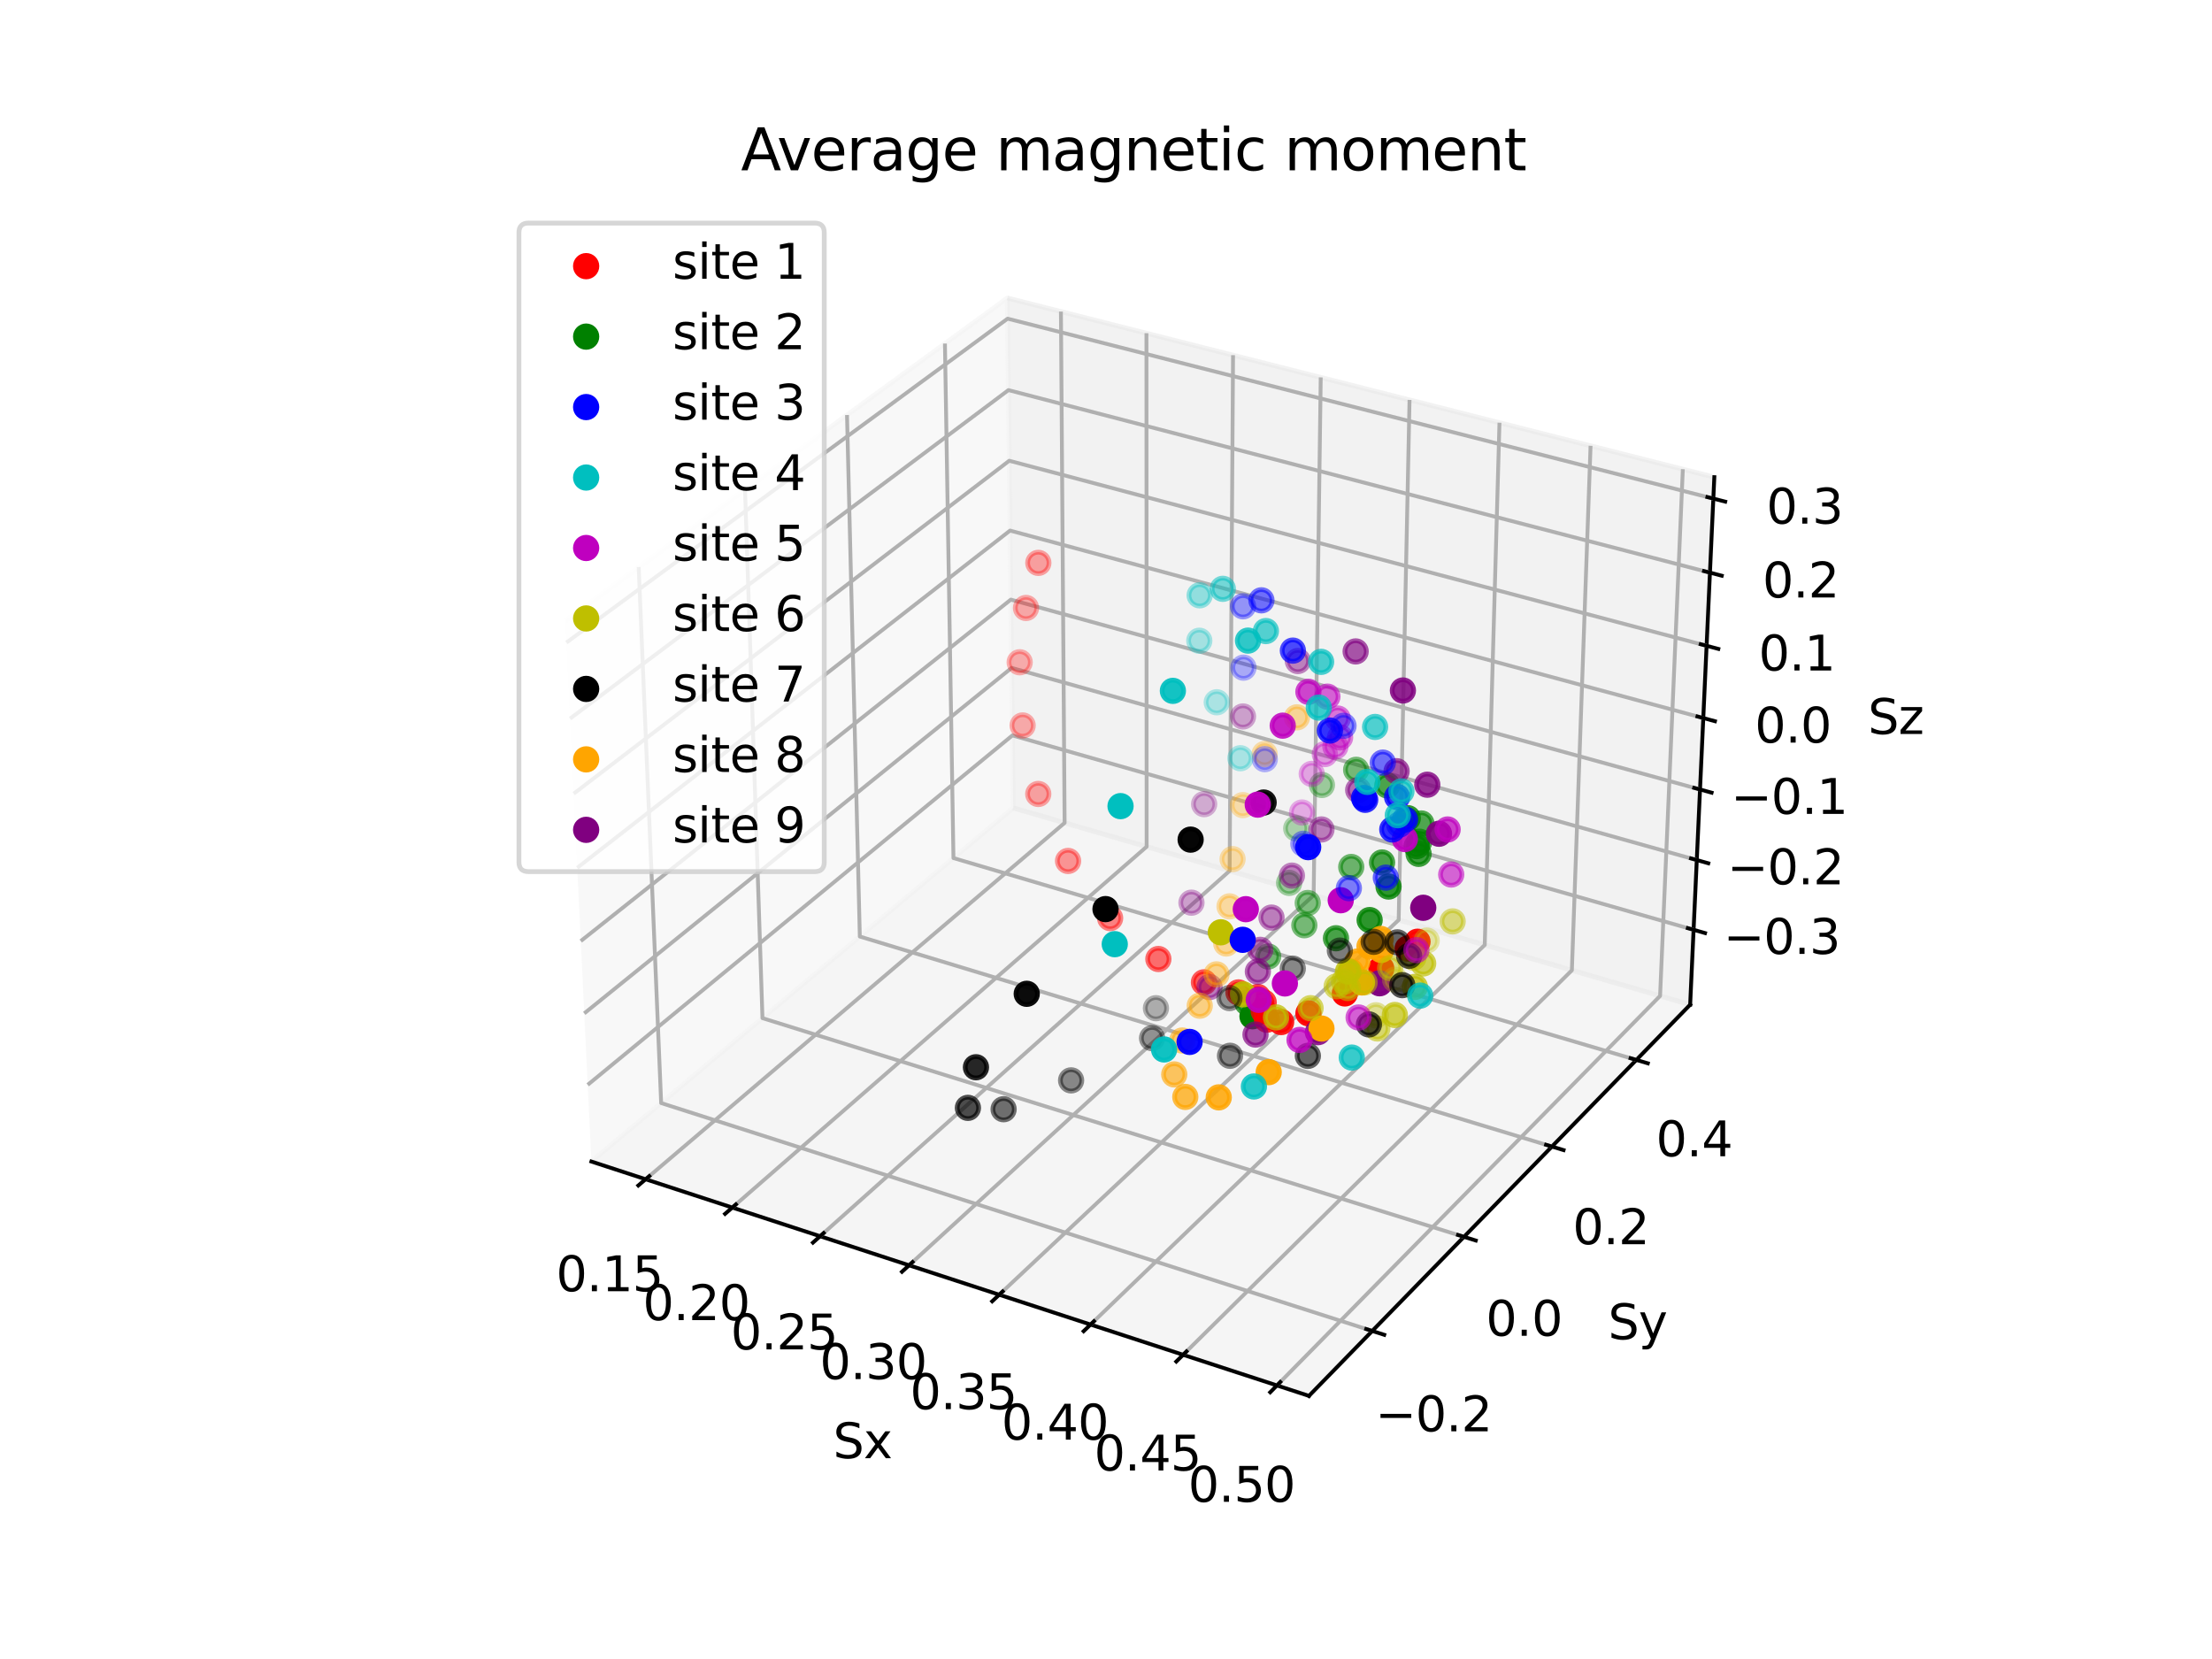 <?xml version="1.0" encoding="utf-8" standalone="no"?>
<!DOCTYPE svg PUBLIC "-//W3C//DTD SVG 1.1//EN"
  "http://www.w3.org/Graphics/SVG/1.1/DTD/svg11.dtd">
<svg xmlns:xlink="http://www.w3.org/1999/xlink" width="460.8pt" height="345.6pt" viewBox="0 0 460.8 345.6" xmlns="http://www.w3.org/2000/svg" version="1.1">
 <defs>
  <style type="text/css">*{stroke-linejoin: round; stroke-linecap: butt}</style>
 </defs>
 <g id="figure_1">
  <g id="patch_1">
   <path d="M 0 345.6 
L 460.8 345.6 
L 460.8 0 
L 0 0 
z
" style="fill: #ffffff"/>
  </g>
  <g id="patch_2">
   <path d="M 103.104 307.584 
L 369.216 307.584 
L 369.216 41.472 
L 103.104 41.472 
z
" style="fill: #ffffff"/>
  </g>
  <g id="pane3d_1">
   <g id="patch_3">
    <path d="M 123.197 241.969 
L 211.076 168.307 
L 209.855 62.074 
L 117.77 129.273 
" style="fill: #f2f2f2; opacity: 0.5; stroke: #f2f2f2; stroke-linejoin: miter"/>
   </g>
  </g>
  <g id="pane3d_2">
   <g id="patch_4">
    <path d="M 211.076 168.307 
L 352.09 209.295 
L 357.123 99.402 
L 209.855 62.074 
" style="fill: #e6e6e6; opacity: 0.5; stroke: #e6e6e6; stroke-linejoin: miter"/>
   </g>
  </g>
  <g id="pane3d_3">
   <g id="patch_5">
    <path d="M 123.197 241.969 
L 272.679 290.79 
L 352.09 209.295 
L 211.076 168.307 
" style="fill: #ececec; opacity: 0.5; stroke: #ececec; stroke-linejoin: miter"/>
   </g>
  </g>
  <g id="axis3d_1">
   <g id="line2d_1">
    <path d="M 123.197 241.969 
L 272.679 290.79 
" style="fill: none; stroke: #000000; stroke-width: 0.8; stroke-linecap: square"/>
   </g>
   <g id="text_1">
    <!-- Sx -->
    <g transform="translate(173.543 303.768) scale(0.1 -0.1)">
     <defs>
      <path id="DejaVuSans-53" d="M 3425 4513 
L 3425 3897 
Q 3066 4069 2747 4153 
Q 2428 4238 2131 4238 
Q 1616 4238 1336 4038 
Q 1056 3838 1056 3469 
Q 1056 3159 1242 3001 
Q 1428 2844 1947 2747 
L 2328 2669 
Q 3034 2534 3370 2195 
Q 3706 1856 3706 1288 
Q 3706 609 3251 259 
Q 2797 -91 1919 -91 
Q 1588 -91 1214 -16 
Q 841 59 441 206 
L 441 856 
Q 825 641 1194 531 
Q 1563 422 1919 422 
Q 2459 422 2753 634 
Q 3047 847 3047 1241 
Q 3047 1584 2836 1778 
Q 2625 1972 2144 2069 
L 1759 2144 
Q 1053 2284 737 2584 
Q 422 2884 422 3419 
Q 422 4038 858 4394 
Q 1294 4750 2059 4750 
Q 2388 4750 2728 4690 
Q 3069 4631 3425 4513 
z
" transform="scale(0.016)"/>
      <path id="DejaVuSans-78" d="M 3513 3500 
L 2247 1797 
L 3578 0 
L 2900 0 
L 1881 1375 
L 863 0 
L 184 0 
L 1544 1831 
L 300 3500 
L 978 3500 
L 1906 2253 
L 2834 3500 
L 3513 3500 
z
" transform="scale(0.016)"/>
     </defs>
     <use xlink:href="#DejaVuSans-53"/>
     <use xlink:href="#DejaVuSans-78" x="63.477"/>
    </g>
   </g>
   <g id="Line3DCollection_1">
    <path d="M 134.498 245.66 
L 221.78 171.419 
L 221.011 64.902 
" style="fill: none; stroke: #b0b0b0; stroke-width: 0.8"/>
    <path d="M 152.551 251.556 
L 238.865 176.385 
L 238.827 69.418 
" style="fill: none; stroke: #b0b0b0; stroke-width: 0.8"/>
    <path d="M 170.841 257.53 
L 256.156 181.41 
L 256.866 73.99 
" style="fill: none; stroke: #b0b0b0; stroke-width: 0.8"/>
    <path d="M 189.372 263.582 
L 273.656 186.497 
L 275.133 78.62 
" style="fill: none; stroke: #b0b0b0; stroke-width: 0.8"/>
    <path d="M 208.149 269.715 
L 291.369 191.645 
L 293.632 83.309 
" style="fill: none; stroke: #b0b0b0; stroke-width: 0.8"/>
    <path d="M 227.178 275.929 
L 309.298 196.857 
L 312.367 88.058 
" style="fill: none; stroke: #b0b0b0; stroke-width: 0.8"/>
    <path d="M 246.463 282.228 
L 327.449 202.132 
L 331.343 92.868 
" style="fill: none; stroke: #b0b0b0; stroke-width: 0.8"/>
    <path d="M 266.009 288.612 
L 345.824 207.473 
L 350.566 97.74 
" style="fill: none; stroke: #b0b0b0; stroke-width: 0.8"/>
   </g>
   <g id="xtick_1">
    <g id="line2d_2">
     <path d="M 135.258 245.013 
L 132.974 246.956 
" style="fill: none; stroke: #000000; stroke-width: 0.8; stroke-linecap: square"/>
    </g>
    <g id="text_2">
     <!-- 0.15 -->
     <g transform="translate(115.838 268.985) scale(0.1 -0.1)">
      <defs>
       <path id="DejaVuSans-30" d="M 2034 4250 
Q 1547 4250 1301 3770 
Q 1056 3291 1056 2328 
Q 1056 1369 1301 889 
Q 1547 409 2034 409 
Q 2525 409 2770 889 
Q 3016 1369 3016 2328 
Q 3016 3291 2770 3770 
Q 2525 4250 2034 4250 
z
M 2034 4750 
Q 2819 4750 3233 4129 
Q 3647 3509 3647 2328 
Q 3647 1150 3233 529 
Q 2819 -91 2034 -91 
Q 1250 -91 836 529 
Q 422 1150 422 2328 
Q 422 3509 836 4129 
Q 1250 4750 2034 4750 
z
" transform="scale(0.016)"/>
       <path id="DejaVuSans-2e" d="M 684 794 
L 1344 794 
L 1344 0 
L 684 0 
L 684 794 
z
" transform="scale(0.016)"/>
       <path id="DejaVuSans-31" d="M 794 531 
L 1825 531 
L 1825 4091 
L 703 3866 
L 703 4441 
L 1819 4666 
L 2450 4666 
L 2450 531 
L 3481 531 
L 3481 0 
L 794 0 
L 794 531 
z
" transform="scale(0.016)"/>
       <path id="DejaVuSans-35" d="M 691 4666 
L 3169 4666 
L 3169 4134 
L 1269 4134 
L 1269 2991 
Q 1406 3038 1543 3061 
Q 1681 3084 1819 3084 
Q 2600 3084 3056 2656 
Q 3513 2228 3513 1497 
Q 3513 744 3044 326 
Q 2575 -91 1722 -91 
Q 1428 -91 1123 -41 
Q 819 9 494 109 
L 494 744 
Q 775 591 1075 516 
Q 1375 441 1709 441 
Q 2250 441 2565 725 
Q 2881 1009 2881 1497 
Q 2881 1984 2565 2268 
Q 2250 2553 1709 2553 
Q 1456 2553 1204 2497 
Q 953 2441 691 2322 
L 691 4666 
z
" transform="scale(0.016)"/>
      </defs>
      <use xlink:href="#DejaVuSans-30"/>
      <use xlink:href="#DejaVuSans-2e" x="63.623"/>
      <use xlink:href="#DejaVuSans-31" x="95.41"/>
      <use xlink:href="#DejaVuSans-35" x="159.033"/>
     </g>
    </g>
   </g>
   <g id="xtick_2">
    <g id="line2d_3">
     <path d="M 153.303 250.901 
L 151.043 252.869 
" style="fill: none; stroke: #000000; stroke-width: 0.8; stroke-linecap: square"/>
    </g>
    <g id="text_3">
     <!-- 0.20 -->
     <g transform="translate(133.909 275.006) scale(0.1 -0.1)">
      <defs>
       <path id="DejaVuSans-32" d="M 1228 531 
L 3431 531 
L 3431 0 
L 469 0 
L 469 531 
Q 828 903 1448 1529 
Q 2069 2156 2228 2338 
Q 2531 2678 2651 2914 
Q 2772 3150 2772 3378 
Q 2772 3750 2511 3984 
Q 2250 4219 1831 4219 
Q 1534 4219 1204 4116 
Q 875 4013 500 3803 
L 500 4441 
Q 881 4594 1212 4672 
Q 1544 4750 1819 4750 
Q 2544 4750 2975 4387 
Q 3406 4025 3406 3419 
Q 3406 3131 3298 2873 
Q 3191 2616 2906 2266 
Q 2828 2175 2409 1742 
Q 1991 1309 1228 531 
z
" transform="scale(0.016)"/>
      </defs>
      <use xlink:href="#DejaVuSans-30"/>
      <use xlink:href="#DejaVuSans-2e" x="63.623"/>
      <use xlink:href="#DejaVuSans-32" x="95.41"/>
      <use xlink:href="#DejaVuSans-30" x="159.033"/>
     </g>
    </g>
   </g>
   <g id="xtick_3">
    <g id="line2d_4">
     <path d="M 171.584 256.866 
L 169.35 258.86 
" style="fill: none; stroke: #000000; stroke-width: 0.8; stroke-linecap: square"/>
    </g>
    <g id="text_4">
     <!-- 0.25 -->
     <g transform="translate(152.219 281.106) scale(0.1 -0.1)">
      <use xlink:href="#DejaVuSans-30"/>
      <use xlink:href="#DejaVuSans-2e" x="63.623"/>
      <use xlink:href="#DejaVuSans-32" x="95.41"/>
      <use xlink:href="#DejaVuSans-35" x="159.033"/>
     </g>
    </g>
   </g>
   <g id="xtick_4">
    <g id="line2d_5">
     <path d="M 190.107 262.91 
L 187.898 264.93 
" style="fill: none; stroke: #000000; stroke-width: 0.8; stroke-linecap: square"/>
    </g>
    <g id="text_5">
     <!-- 0.30 -->
     <g transform="translate(170.771 287.287) scale(0.1 -0.1)">
      <defs>
       <path id="DejaVuSans-33" d="M 2597 2516 
Q 3050 2419 3304 2112 
Q 3559 1806 3559 1356 
Q 3559 666 3084 287 
Q 2609 -91 1734 -91 
Q 1441 -91 1130 -33 
Q 819 25 488 141 
L 488 750 
Q 750 597 1062 519 
Q 1375 441 1716 441 
Q 2309 441 2620 675 
Q 2931 909 2931 1356 
Q 2931 1769 2642 2001 
Q 2353 2234 1838 2234 
L 1294 2234 
L 1294 2753 
L 1863 2753 
Q 2328 2753 2575 2939 
Q 2822 3125 2822 3475 
Q 2822 3834 2567 4026 
Q 2313 4219 1838 4219 
Q 1578 4219 1281 4162 
Q 984 4106 628 3988 
L 628 4550 
Q 988 4650 1302 4700 
Q 1616 4750 1894 4750 
Q 2613 4750 3031 4423 
Q 3450 4097 3450 3541 
Q 3450 3153 3228 2886 
Q 3006 2619 2597 2516 
z
" transform="scale(0.016)"/>
      </defs>
      <use xlink:href="#DejaVuSans-30"/>
      <use xlink:href="#DejaVuSans-2e" x="63.623"/>
      <use xlink:href="#DejaVuSans-33" x="95.41"/>
      <use xlink:href="#DejaVuSans-30" x="159.033"/>
     </g>
    </g>
   </g>
   <g id="xtick_5">
    <g id="line2d_6">
     <path d="M 208.876 269.033 
L 206.693 271.08 
" style="fill: none; stroke: #000000; stroke-width: 0.8; stroke-linecap: square"/>
    </g>
    <g id="text_6">
     <!-- 0.35 -->
     <g transform="translate(189.57 293.551) scale(0.1 -0.1)">
      <use xlink:href="#DejaVuSans-30"/>
      <use xlink:href="#DejaVuSans-2e" x="63.623"/>
      <use xlink:href="#DejaVuSans-33" x="95.41"/>
      <use xlink:href="#DejaVuSans-35" x="159.033"/>
     </g>
    </g>
   </g>
   <g id="xtick_6">
    <g id="line2d_7">
     <path d="M 227.895 275.239 
L 225.74 277.313 
" style="fill: none; stroke: #000000; stroke-width: 0.8; stroke-linecap: square"/>
    </g>
    <g id="text_7">
     <!-- 0.40 -->
     <g transform="translate(208.622 299.898) scale(0.1 -0.1)">
      <defs>
       <path id="DejaVuSans-34" d="M 2419 4116 
L 825 1625 
L 2419 1625 
L 2419 4116 
z
M 2253 4666 
L 3047 4666 
L 3047 1625 
L 3713 1625 
L 3713 1100 
L 3047 1100 
L 3047 0 
L 2419 0 
L 2419 1100 
L 313 1100 
L 313 1709 
L 2253 4666 
z
" transform="scale(0.016)"/>
      </defs>
      <use xlink:href="#DejaVuSans-30"/>
      <use xlink:href="#DejaVuSans-2e" x="63.623"/>
      <use xlink:href="#DejaVuSans-34" x="95.41"/>
      <use xlink:href="#DejaVuSans-30" x="159.033"/>
     </g>
    </g>
   </g>
   <g id="xtick_7">
    <g id="line2d_8">
     <path d="M 247.17 281.528 
L 245.044 283.631 
" style="fill: none; stroke: #000000; stroke-width: 0.8; stroke-linecap: square"/>
    </g>
    <g id="text_8">
     <!-- 0.45 -->
     <g transform="translate(227.931 306.332) scale(0.1 -0.1)">
      <use xlink:href="#DejaVuSans-30"/>
      <use xlink:href="#DejaVuSans-2e" x="63.623"/>
      <use xlink:href="#DejaVuSans-34" x="95.41"/>
      <use xlink:href="#DejaVuSans-35" x="159.033"/>
     </g>
    </g>
   </g>
   <g id="xtick_8">
    <g id="line2d_9">
     <path d="M 266.707 287.902 
L 264.61 290.033 
" style="fill: none; stroke: #000000; stroke-width: 0.8; stroke-linecap: square"/>
    </g>
    <g id="text_9">
     <!-- 0.50 -->
     <g transform="translate(247.503 312.853) scale(0.1 -0.1)">
      <use xlink:href="#DejaVuSans-30"/>
      <use xlink:href="#DejaVuSans-2e" x="63.623"/>
      <use xlink:href="#DejaVuSans-35" x="95.41"/>
      <use xlink:href="#DejaVuSans-30" x="159.033"/>
     </g>
    </g>
   </g>
  </g>
  <g id="axis3d_2">
   <g id="line2d_10">
    <path d="M 352.09 209.295 
L 272.679 290.79 
" style="fill: none; stroke: #000000; stroke-width: 0.8; stroke-linecap: square"/>
   </g>
   <g id="text_10">
    <!-- Sy -->
    <g transform="translate(334.999 278.989) scale(0.1 -0.1)">
     <defs>
      <path id="DejaVuSans-79" d="M 2059 -325 
Q 1816 -950 1584 -1140 
Q 1353 -1331 966 -1331 
L 506 -1331 
L 506 -850 
L 844 -850 
Q 1081 -850 1212 -737 
Q 1344 -625 1503 -206 
L 1606 56 
L 191 3500 
L 800 3500 
L 1894 763 
L 2988 3500 
L 3597 3500 
L 2059 -325 
z
" transform="scale(0.016)"/>
     </defs>
     <use xlink:href="#DejaVuSans-53"/>
     <use xlink:href="#DejaVuSans-79" x="63.477"/>
    </g>
   </g>
   <g id="Line3DCollection_2">
    <path d="M 133.049 118.124 
L 137.732 229.786 
L 285.862 277.262 
" style="fill: none; stroke: #b0b0b0; stroke-width: 0.8"/>
    <path d="M 155.199 101.959 
L 158.836 212.096 
L 304.968 257.653 
" style="fill: none; stroke: #b0b0b0; stroke-width: 0.8"/>
    <path d="M 176.447 86.453 
L 179.117 195.096 
L 323.292 238.849 
" style="fill: none; stroke: #b0b0b0; stroke-width: 0.8"/>
    <path d="M 196.847 71.566 
L 198.622 178.747 
L 340.879 220.8 
" style="fill: none; stroke: #b0b0b0; stroke-width: 0.8"/>
   </g>
   <g id="xtick_9">
    <g id="line2d_11">
     <path d="M 284.614 276.862 
L 288.36 278.063 
" style="fill: none; stroke: #000000; stroke-width: 0.8; stroke-linecap: square"/>
    </g>
    <g id="text_11">
     <!-- −0.2 -->
     <g transform="translate(286.498 298.167) scale(0.1 -0.1)">
      <defs>
       <path id="DejaVuSans-2212" d="M 678 2272 
L 4684 2272 
L 4684 1741 
L 678 1741 
L 678 2272 
z
" transform="scale(0.016)"/>
      </defs>
      <use xlink:href="#DejaVuSans-2212"/>
      <use xlink:href="#DejaVuSans-30" x="83.789"/>
      <use xlink:href="#DejaVuSans-2e" x="147.412"/>
      <use xlink:href="#DejaVuSans-32" x="179.199"/>
     </g>
    </g>
   </g>
   <g id="xtick_10">
    <g id="line2d_12">
     <path d="M 303.739 257.27 
L 307.431 258.421 
" style="fill: none; stroke: #000000; stroke-width: 0.8; stroke-linecap: square"/>
    </g>
    <g id="text_12">
     <!-- 0.0 -->
     <g transform="translate(309.538 278.268) scale(0.1 -0.1)">
      <use xlink:href="#DejaVuSans-30"/>
      <use xlink:href="#DejaVuSans-2e" x="63.623"/>
      <use xlink:href="#DejaVuSans-30" x="95.41"/>
     </g>
    </g>
   </g>
   <g id="xtick_11">
    <g id="line2d_13">
     <path d="M 322.08 238.481 
L 325.719 239.586 
" style="fill: none; stroke: #000000; stroke-width: 0.8; stroke-linecap: square"/>
    </g>
    <g id="text_13">
     <!-- 0.2 -->
     <g transform="translate(327.615 259.186) scale(0.1 -0.1)">
      <use xlink:href="#DejaVuSans-30"/>
      <use xlink:href="#DejaVuSans-2e" x="63.623"/>
      <use xlink:href="#DejaVuSans-32" x="95.41"/>
     </g>
    </g>
   </g>
   <g id="xtick_12">
    <g id="line2d_14">
     <path d="M 339.684 220.447 
L 343.271 221.508 
" style="fill: none; stroke: #000000; stroke-width: 0.8; stroke-linecap: square"/>
    </g>
    <g id="text_14">
     <!-- 0.4 -->
     <g transform="translate(344.965 240.871) scale(0.1 -0.1)">
      <use xlink:href="#DejaVuSans-30"/>
      <use xlink:href="#DejaVuSans-2e" x="63.623"/>
      <use xlink:href="#DejaVuSans-34" x="95.41"/>
     </g>
    </g>
   </g>
  </g>
  <g id="axis3d_3">
   <g id="line2d_15">
    <path d="M 352.09 209.295 
L 357.123 99.402 
" style="fill: none; stroke: #000000; stroke-width: 0.8; stroke-linecap: square"/>
   </g>
   <g id="text_15">
    <!-- Sz -->
    <g transform="translate(389.129 152.902) scale(0.1 -0.1)">
     <defs>
      <path id="DejaVuSans-7a" d="M 353 3500 
L 3084 3500 
L 3084 2975 
L 922 459 
L 3084 459 
L 3084 0 
L 275 0 
L 275 525 
L 2438 3041 
L 353 3041 
L 353 3500 
z
" transform="scale(0.016)"/>
     </defs>
     <use xlink:href="#DejaVuSans-53"/>
     <use xlink:href="#DejaVuSans-7a" x="63.477"/>
    </g>
   </g>
   <g id="Line3DCollection_3">
    <path d="M 352.805 193.693 
L 210.902 153.198 
L 122.428 225.993 
" style="fill: none; stroke: #b0b0b0; stroke-width: 0.8"/>
    <path d="M 353.47 179.163 
L 210.741 139.134 
L 121.711 211.107 
" style="fill: none; stroke: #b0b0b0; stroke-width: 0.8"/>
    <path d="M 354.143 164.461 
L 210.577 124.912 
L 120.985 196.037 
" style="fill: none; stroke: #b0b0b0; stroke-width: 0.8"/>
    <path d="M 354.825 149.583 
L 210.412 110.529 
L 120.251 180.782 
" style="fill: none; stroke: #b0b0b0; stroke-width: 0.8"/>
    <path d="M 355.514 134.528 
L 210.244 95.981 
L 119.507 165.336 
" style="fill: none; stroke: #b0b0b0; stroke-width: 0.8"/>
    <path d="M 356.212 119.291 
L 210.075 81.267 
L 118.754 149.697 
" style="fill: none; stroke: #b0b0b0; stroke-width: 0.8"/>
    <path d="M 356.918 103.869 
L 209.904 66.383 
L 117.991 133.861 
" style="fill: none; stroke: #b0b0b0; stroke-width: 0.8"/>
   </g>
   <g id="xtick_13">
    <g id="line2d_16">
     <path d="M 351.614 193.353 
L 355.19 194.374 
" style="fill: none; stroke: #000000; stroke-width: 0.8; stroke-linecap: square"/>
    </g>
    <g id="text_16">
     <!-- −0.3 -->
     <g transform="translate(359.026 198.717) scale(0.1 -0.1)">
      <use xlink:href="#DejaVuSans-2212"/>
      <use xlink:href="#DejaVuSans-30" x="83.789"/>
      <use xlink:href="#DejaVuSans-2e" x="147.412"/>
      <use xlink:href="#DejaVuSans-33" x="179.199"/>
     </g>
    </g>
   </g>
   <g id="xtick_14">
    <g id="line2d_17">
     <path d="M 352.272 178.827 
L 355.87 179.836 
" style="fill: none; stroke: #000000; stroke-width: 0.8; stroke-linecap: square"/>
    </g>
    <g id="text_17">
     <!-- −0.2 -->
     <g transform="translate(359.797 184.216) scale(0.1 -0.1)">
      <use xlink:href="#DejaVuSans-2212"/>
      <use xlink:href="#DejaVuSans-30" x="83.789"/>
      <use xlink:href="#DejaVuSans-2e" x="147.412"/>
      <use xlink:href="#DejaVuSans-32" x="179.199"/>
     </g>
    </g>
   </g>
   <g id="xtick_15">
    <g id="line2d_18">
     <path d="M 352.938 164.129 
L 356.558 165.126 
" style="fill: none; stroke: #000000; stroke-width: 0.8; stroke-linecap: square"/>
    </g>
    <g id="text_18">
     <!-- −0.1 -->
     <g transform="translate(360.577 169.544) scale(0.1 -0.1)">
      <use xlink:href="#DejaVuSans-2212"/>
      <use xlink:href="#DejaVuSans-30" x="83.789"/>
      <use xlink:href="#DejaVuSans-2e" x="147.412"/>
      <use xlink:href="#DejaVuSans-31" x="179.199"/>
     </g>
    </g>
   </g>
   <g id="xtick_16">
    <g id="line2d_19">
     <path d="M 353.611 149.255 
L 357.255 150.241 
" style="fill: none; stroke: #000000; stroke-width: 0.8; stroke-linecap: square"/>
    </g>
    <g id="text_19">
     <!-- 0.0 -->
     <g transform="translate(365.556 154.697) scale(0.1 -0.1)">
      <use xlink:href="#DejaVuSans-30"/>
      <use xlink:href="#DejaVuSans-2e" x="63.623"/>
      <use xlink:href="#DejaVuSans-30" x="95.41"/>
     </g>
    </g>
   </g>
   <g id="xtick_17">
    <g id="line2d_20">
     <path d="M 354.293 134.204 
L 357.959 135.177 
" style="fill: none; stroke: #000000; stroke-width: 0.8; stroke-linecap: square"/>
    </g>
    <g id="text_20">
     <!-- 0.1 -->
     <g transform="translate(366.355 139.673) scale(0.1 -0.1)">
      <use xlink:href="#DejaVuSans-30"/>
      <use xlink:href="#DejaVuSans-2e" x="63.623"/>
      <use xlink:href="#DejaVuSans-31" x="95.41"/>
     </g>
    </g>
   </g>
   <g id="xtick_18">
    <g id="line2d_21">
     <path d="M 354.983 118.971 
L 358.672 119.931 
" style="fill: none; stroke: #000000; stroke-width: 0.8; stroke-linecap: square"/>
    </g>
    <g id="text_21">
     <!-- 0.2 -->
     <g transform="translate(367.164 124.469) scale(0.1 -0.1)">
      <use xlink:href="#DejaVuSans-30"/>
      <use xlink:href="#DejaVuSans-2e" x="63.623"/>
      <use xlink:href="#DejaVuSans-32" x="95.41"/>
     </g>
    </g>
   </g>
   <g id="xtick_19">
    <g id="line2d_22">
     <path d="M 355.682 103.554 
L 359.394 104.5 
" style="fill: none; stroke: #000000; stroke-width: 0.8; stroke-linecap: square"/>
    </g>
    <g id="text_22">
     <!-- 0.3 -->
     <g transform="translate(367.982 109.08) scale(0.1 -0.1)">
      <use xlink:href="#DejaVuSans-30"/>
      <use xlink:href="#DejaVuSans-2e" x="63.623"/>
      <use xlink:href="#DejaVuSans-33" x="95.41"/>
     </g>
    </g>
   </g>
  </g>
  <g id="axes_1">
   <g id="Path3DCollection_1">
    <defs>
     <path id="C0_0_dc106078e2" d="M 0 2.236 
C 0.593 2.236 1.162 2 1.581 1.581 
C 2 1.162 2.236 0.593 2.236 -0 
C 2.236 -0.593 2 -1.162 1.581 -1.581 
C 1.162 -2 0.593 -2.236 0 -2.236 
C -0.593 -2.236 -1.162 -2 -1.581 -1.581 
C -2 -1.162 -2.236 -0.593 -2.236 0 
C -2.236 0.593 -2 1.162 -1.581 1.581 
C -1.162 2 -0.593 2.236 0 2.236 
z
"/>
    </defs>
    <g clip-path="url(#pdd982741ca)">
     <use xlink:href="#C0_0_dc106078e2" x="270.023" y="172.579" style="fill: #008000; fill-opacity: 0.3; stroke: #008000; stroke-opacity: 0.3"/>
    </g>
    <g clip-path="url(#pdd982741ca)">
     <use xlink:href="#C0_0_dc106078e2" x="268.549" y="183.92" style="fill: #008000; fill-opacity: 0.363; stroke: #008000; stroke-opacity: 0.363"/>
    </g>
    <g clip-path="url(#pdd982741ca)">
     <use xlink:href="#C0_0_dc106078e2" x="275.379" y="163.527" style="fill: #008000; fill-opacity: 0.363; stroke: #008000; stroke-opacity: 0.363"/>
    </g>
    <g clip-path="url(#pdd982741ca)">
     <use xlink:href="#C0_0_dc106078e2" x="272.428" y="188.107" style="fill: #008000; fill-opacity: 0.478; stroke: #008000; stroke-opacity: 0.478"/>
    </g>
    <g clip-path="url(#pdd982741ca)">
     <use xlink:href="#C0_0_dc106078e2" x="282.51" y="160.361" style="fill: #008000; fill-opacity: 0.518; stroke: #008000; stroke-opacity: 0.518"/>
    </g>
    <g clip-path="url(#pdd982741ca)">
     <use xlink:href="#C0_0_dc106078e2" x="271.716" y="192.747" style="fill: #008000; fill-opacity: 0.523; stroke: #008000; stroke-opacity: 0.523"/>
    </g>
    <g clip-path="url(#pdd982741ca)">
     <use xlink:href="#C0_0_dc106078e2" x="264.182" y="199.253" style="fill: #008000; fill-opacity: 0.533; stroke: #008000; stroke-opacity: 0.533"/>
    </g>
    <g clip-path="url(#pdd982741ca)">
     <use xlink:href="#C0_0_dc106078e2" x="281.488" y="180.603" style="fill: #008000; fill-opacity: 0.555; stroke: #008000; stroke-opacity: 0.555"/>
    </g>
    <g clip-path="url(#pdd982741ca)">
     <use xlink:href="#C0_0_dc106078e2" x="296.097" y="171.545" style="fill: #008000; fill-opacity: 0.675; stroke: #008000; stroke-opacity: 0.675"/>
    </g>
    <g clip-path="url(#pdd982741ca)">
     <use xlink:href="#C0_0_dc106078e2" x="289.009" y="163.621" style="fill: #008000; fill-opacity: 0.689; stroke: #008000; stroke-opacity: 0.689"/>
    </g>
    <g clip-path="url(#pdd982741ca)">
     <use xlink:href="#C0_0_dc106078e2" x="295.667" y="175.332" style="fill: #008000; fill-opacity: 0.69; stroke: #008000; stroke-opacity: 0.69"/>
    </g>
    <g clip-path="url(#pdd982741ca)">
     <use xlink:href="#C0_0_dc106078e2" x="287.908" y="179.672" style="fill: #008000; fill-opacity: 0.698; stroke: #008000; stroke-opacity: 0.698"/>
    </g>
    <g clip-path="url(#pdd982741ca)">
     <use xlink:href="#C0_0_dc106078e2" x="278.305" y="195.454" style="fill: #008000; fill-opacity: 0.706; stroke: #008000; stroke-opacity: 0.706"/>
    </g>
    <g clip-path="url(#pdd982741ca)">
     <use xlink:href="#C0_0_dc106078e2" x="259.838" y="208.872" style="fill: #008000; fill-opacity: 0.727; stroke: #008000; stroke-opacity: 0.727"/>
    </g>
    <g clip-path="url(#pdd982741ca)">
     <use xlink:href="#C0_0_dc106078e2" x="295.524" y="177.879" style="fill: #008000; fill-opacity: 0.753; stroke: #008000; stroke-opacity: 0.753"/>
    </g>
    <g clip-path="url(#pdd982741ca)">
     <use xlink:href="#C0_0_dc106078e2" x="293.271" y="170.438" style="fill: #008000; fill-opacity: 0.798; stroke: #008000; stroke-opacity: 0.798"/>
    </g>
    <g clip-path="url(#pdd982741ca)">
     <use xlink:href="#C0_0_dc106078e2" x="295.119" y="176.268" style="fill: #008000; fill-opacity: 0.81; stroke: #008000; stroke-opacity: 0.81"/>
    </g>
    <g clip-path="url(#pdd982741ca)">
     <use xlink:href="#C0_0_dc106078e2" x="289.26" y="184.685" style="fill: #008000; fill-opacity: 0.812; stroke: #008000; stroke-opacity: 0.812"/>
    </g>
    <g clip-path="url(#pdd982741ca)">
     <use xlink:href="#C0_0_dc106078e2" x="285.322" y="191.665" style="fill: #008000; fill-opacity: 0.82; stroke: #008000; stroke-opacity: 0.82"/>
    </g>
    <g clip-path="url(#pdd982741ca)">
     <use xlink:href="#C0_0_dc106078e2" x="260.917" y="211.707" style="fill: #008000; stroke: #008000"/>
    </g>
   </g>
   <g id="text_23">
    <!-- Average magnetic moment -->
    <g transform="translate(154.357 35.472) scale(0.12 -0.12)">
     <defs>
      <path id="DejaVuSans-41" d="M 2188 4044 
L 1331 1722 
L 3047 1722 
L 2188 4044 
z
M 1831 4666 
L 2547 4666 
L 4325 0 
L 3669 0 
L 3244 1197 
L 1141 1197 
L 716 0 
L 50 0 
L 1831 4666 
z
" transform="scale(0.016)"/>
      <path id="DejaVuSans-76" d="M 191 3500 
L 800 3500 
L 1894 563 
L 2988 3500 
L 3597 3500 
L 2284 0 
L 1503 0 
L 191 3500 
z
" transform="scale(0.016)"/>
      <path id="DejaVuSans-65" d="M 3597 1894 
L 3597 1613 
L 953 1613 
Q 991 1019 1311 708 
Q 1631 397 2203 397 
Q 2534 397 2845 478 
Q 3156 559 3463 722 
L 3463 178 
Q 3153 47 2828 -22 
Q 2503 -91 2169 -91 
Q 1331 -91 842 396 
Q 353 884 353 1716 
Q 353 2575 817 3079 
Q 1281 3584 2069 3584 
Q 2775 3584 3186 3129 
Q 3597 2675 3597 1894 
z
M 3022 2063 
Q 3016 2534 2758 2815 
Q 2500 3097 2075 3097 
Q 1594 3097 1305 2825 
Q 1016 2553 972 2059 
L 3022 2063 
z
" transform="scale(0.016)"/>
      <path id="DejaVuSans-72" d="M 2631 2963 
Q 2534 3019 2420 3045 
Q 2306 3072 2169 3072 
Q 1681 3072 1420 2755 
Q 1159 2438 1159 1844 
L 1159 0 
L 581 0 
L 581 3500 
L 1159 3500 
L 1159 2956 
Q 1341 3275 1631 3429 
Q 1922 3584 2338 3584 
Q 2397 3584 2469 3576 
Q 2541 3569 2628 3553 
L 2631 2963 
z
" transform="scale(0.016)"/>
      <path id="DejaVuSans-61" d="M 2194 1759 
Q 1497 1759 1228 1600 
Q 959 1441 959 1056 
Q 959 750 1161 570 
Q 1363 391 1709 391 
Q 2188 391 2477 730 
Q 2766 1069 2766 1631 
L 2766 1759 
L 2194 1759 
z
M 3341 1997 
L 3341 0 
L 2766 0 
L 2766 531 
Q 2569 213 2275 61 
Q 1981 -91 1556 -91 
Q 1019 -91 701 211 
Q 384 513 384 1019 
Q 384 1609 779 1909 
Q 1175 2209 1959 2209 
L 2766 2209 
L 2766 2266 
Q 2766 2663 2505 2880 
Q 2244 3097 1772 3097 
Q 1472 3097 1187 3025 
Q 903 2953 641 2809 
L 641 3341 
Q 956 3463 1253 3523 
Q 1550 3584 1831 3584 
Q 2591 3584 2966 3190 
Q 3341 2797 3341 1997 
z
" transform="scale(0.016)"/>
      <path id="DejaVuSans-67" d="M 2906 1791 
Q 2906 2416 2648 2759 
Q 2391 3103 1925 3103 
Q 1463 3103 1205 2759 
Q 947 2416 947 1791 
Q 947 1169 1205 825 
Q 1463 481 1925 481 
Q 2391 481 2648 825 
Q 2906 1169 2906 1791 
z
M 3481 434 
Q 3481 -459 3084 -895 
Q 2688 -1331 1869 -1331 
Q 1566 -1331 1297 -1286 
Q 1028 -1241 775 -1147 
L 775 -588 
Q 1028 -725 1275 -790 
Q 1522 -856 1778 -856 
Q 2344 -856 2625 -561 
Q 2906 -266 2906 331 
L 2906 616 
Q 2728 306 2450 153 
Q 2172 0 1784 0 
Q 1141 0 747 490 
Q 353 981 353 1791 
Q 353 2603 747 3093 
Q 1141 3584 1784 3584 
Q 2172 3584 2450 3431 
Q 2728 3278 2906 2969 
L 2906 3500 
L 3481 3500 
L 3481 434 
z
" transform="scale(0.016)"/>
      <path id="DejaVuSans-20" transform="scale(0.016)"/>
      <path id="DejaVuSans-6d" d="M 3328 2828 
Q 3544 3216 3844 3400 
Q 4144 3584 4550 3584 
Q 5097 3584 5394 3201 
Q 5691 2819 5691 2113 
L 5691 0 
L 5113 0 
L 5113 2094 
Q 5113 2597 4934 2840 
Q 4756 3084 4391 3084 
Q 3944 3084 3684 2787 
Q 3425 2491 3425 1978 
L 3425 0 
L 2847 0 
L 2847 2094 
Q 2847 2600 2669 2842 
Q 2491 3084 2119 3084 
Q 1678 3084 1418 2786 
Q 1159 2488 1159 1978 
L 1159 0 
L 581 0 
L 581 3500 
L 1159 3500 
L 1159 2956 
Q 1356 3278 1631 3431 
Q 1906 3584 2284 3584 
Q 2666 3584 2933 3390 
Q 3200 3197 3328 2828 
z
" transform="scale(0.016)"/>
      <path id="DejaVuSans-6e" d="M 3513 2113 
L 3513 0 
L 2938 0 
L 2938 2094 
Q 2938 2591 2744 2837 
Q 2550 3084 2163 3084 
Q 1697 3084 1428 2787 
Q 1159 2491 1159 1978 
L 1159 0 
L 581 0 
L 581 3500 
L 1159 3500 
L 1159 2956 
Q 1366 3272 1645 3428 
Q 1925 3584 2291 3584 
Q 2894 3584 3203 3211 
Q 3513 2838 3513 2113 
z
" transform="scale(0.016)"/>
      <path id="DejaVuSans-74" d="M 1172 4494 
L 1172 3500 
L 2356 3500 
L 2356 3053 
L 1172 3053 
L 1172 1153 
Q 1172 725 1289 603 
Q 1406 481 1766 481 
L 2356 481 
L 2356 0 
L 1766 0 
Q 1100 0 847 248 
Q 594 497 594 1153 
L 594 3053 
L 172 3053 
L 172 3500 
L 594 3500 
L 594 4494 
L 1172 4494 
z
" transform="scale(0.016)"/>
      <path id="DejaVuSans-69" d="M 603 3500 
L 1178 3500 
L 1178 0 
L 603 0 
L 603 3500 
z
M 603 4863 
L 1178 4863 
L 1178 4134 
L 603 4134 
L 603 4863 
z
" transform="scale(0.016)"/>
      <path id="DejaVuSans-63" d="M 3122 3366 
L 3122 2828 
Q 2878 2963 2633 3030 
Q 2388 3097 2138 3097 
Q 1578 3097 1268 2742 
Q 959 2388 959 1747 
Q 959 1106 1268 751 
Q 1578 397 2138 397 
Q 2388 397 2633 464 
Q 2878 531 3122 666 
L 3122 134 
Q 2881 22 2623 -34 
Q 2366 -91 2075 -91 
Q 1284 -91 818 406 
Q 353 903 353 1747 
Q 353 2603 823 3093 
Q 1294 3584 2113 3584 
Q 2378 3584 2631 3529 
Q 2884 3475 3122 3366 
z
" transform="scale(0.016)"/>
      <path id="DejaVuSans-6f" d="M 1959 3097 
Q 1497 3097 1228 2736 
Q 959 2375 959 1747 
Q 959 1119 1226 758 
Q 1494 397 1959 397 
Q 2419 397 2687 759 
Q 2956 1122 2956 1747 
Q 2956 2369 2687 2733 
Q 2419 3097 1959 3097 
z
M 1959 3584 
Q 2709 3584 3137 3096 
Q 3566 2609 3566 1747 
Q 3566 888 3137 398 
Q 2709 -91 1959 -91 
Q 1206 -91 779 398 
Q 353 888 353 1747 
Q 353 2609 779 3096 
Q 1206 3584 1959 3584 
z
" transform="scale(0.016)"/>
     </defs>
     <use xlink:href="#DejaVuSans-41"/>
     <use xlink:href="#DejaVuSans-76" x="62.533"/>
     <use xlink:href="#DejaVuSans-65" x="121.713"/>
     <use xlink:href="#DejaVuSans-72" x="183.236"/>
     <use xlink:href="#DejaVuSans-61" x="224.35"/>
     <use xlink:href="#DejaVuSans-67" x="285.629"/>
     <use xlink:href="#DejaVuSans-65" x="349.105"/>
     <use xlink:href="#DejaVuSans-20" x="410.629"/>
     <use xlink:href="#DejaVuSans-6d" x="442.416"/>
     <use xlink:href="#DejaVuSans-61" x="539.828"/>
     <use xlink:href="#DejaVuSans-67" x="601.107"/>
     <use xlink:href="#DejaVuSans-6e" x="664.584"/>
     <use xlink:href="#DejaVuSans-65" x="727.963"/>
     <use xlink:href="#DejaVuSans-74" x="789.486"/>
     <use xlink:href="#DejaVuSans-69" x="828.695"/>
     <use xlink:href="#DejaVuSans-63" x="856.479"/>
     <use xlink:href="#DejaVuSans-20" x="911.459"/>
     <use xlink:href="#DejaVuSans-6d" x="943.246"/>
     <use xlink:href="#DejaVuSans-6f" x="1040.658"/>
     <use xlink:href="#DejaVuSans-6d" x="1101.84"/>
     <use xlink:href="#DejaVuSans-65" x="1199.252"/>
     <use xlink:href="#DejaVuSans-6e" x="1260.775"/>
     <use xlink:href="#DejaVuSans-74" x="1324.154"/>
    </g>
   </g>
   <g id="Path3DCollection_2">
    <defs>
     <path id="C1_0_5800617948" d="M 0 2.236 
C 0.593 2.236 1.162 2 1.581 1.581 
C 2 1.162 2.236 0.593 2.236 -0 
C 2.236 -0.593 2 -1.162 1.581 -1.581 
C 1.162 -2 0.593 -2.236 0 -2.236 
C -0.593 -2.236 -1.162 -2 -1.581 -1.581 
C -2 -1.162 -2.236 -0.593 -2.236 0 
C -2.236 0.593 -2 1.162 -1.581 1.581 
C -1.162 2 -0.593 2.236 0 2.236 
z
"/>
    </defs>
    <g clip-path="url(#pdd982741ca)">
     <use xlink:href="#C1_0_5800617948" x="212.417" y="137.965" style="fill: #ff0000; fill-opacity: 0.3; stroke: #ff0000; stroke-opacity: 0.3"/>
    </g>
    <g clip-path="url(#pdd982741ca)">
     <use xlink:href="#C1_0_5800617948" x="213.035" y="151.124" style="fill: #ff0000; fill-opacity: 0.307; stroke: #ff0000; stroke-opacity: 0.307"/>
    </g>
    <g clip-path="url(#pdd982741ca)">
     <use xlink:href="#C1_0_5800617948" x="213.733" y="126.65" style="fill: #ff0000; fill-opacity: 0.315; stroke: #ff0000; stroke-opacity: 0.315"/>
    </g>
    <g clip-path="url(#pdd982741ca)">
     <use xlink:href="#C1_0_5800617948" x="216.287" y="165.398" style="fill: #ff0000; fill-opacity: 0.341; stroke: #ff0000; stroke-opacity: 0.341"/>
    </g>
    <g clip-path="url(#pdd982741ca)">
     <use xlink:href="#C1_0_5800617948" x="216.303" y="117.256" style="fill: #ff0000; fill-opacity: 0.348; stroke: #ff0000; stroke-opacity: 0.348"/>
    </g>
    <g clip-path="url(#pdd982741ca)">
     <use xlink:href="#C1_0_5800617948" x="222.498" y="179.352" style="fill: #ff0000; fill-opacity: 0.401; stroke: #ff0000; stroke-opacity: 0.401"/>
    </g>
    <g clip-path="url(#pdd982741ca)">
     <use xlink:href="#C1_0_5800617948" x="231.259" y="191.255" style="fill: #ff0000; fill-opacity: 0.479; stroke: #ff0000; stroke-opacity: 0.479"/>
    </g>
    <g clip-path="url(#pdd982741ca)">
     <use xlink:href="#C1_0_5800617948" x="241.307" y="199.778" style="fill: #ff0000; fill-opacity: 0.56; stroke: #ff0000; stroke-opacity: 0.56"/>
    </g>
    <g clip-path="url(#pdd982741ca)">
     <use xlink:href="#C1_0_5800617948" x="250.801" y="204.637" style="fill: #ff0000; fill-opacity: 0.63; stroke: #ff0000; stroke-opacity: 0.63"/>
    </g>
    <g clip-path="url(#pdd982741ca)">
     <use xlink:href="#C1_0_5800617948" x="257.993" y="206.737" style="fill: #ff0000; fill-opacity: 0.68; stroke: #ff0000; stroke-opacity: 0.68"/>
    </g>
    <g clip-path="url(#pdd982741ca)">
     <use xlink:href="#C1_0_5800617948" x="262.007" y="207.676" style="fill: #ff0000; fill-opacity: 0.713; stroke: #ff0000; stroke-opacity: 0.713"/>
    </g>
    <g clip-path="url(#pdd982741ca)">
     <use xlink:href="#C1_0_5800617948" x="263.252" y="208.833" style="fill: #ff0000; fill-opacity: 0.739; stroke: #ff0000; stroke-opacity: 0.739"/>
    </g>
    <g clip-path="url(#pdd982741ca)">
     <use xlink:href="#C1_0_5800617948" x="263.243" y="210.635" style="fill: #ff0000; fill-opacity: 0.771; stroke: #ff0000; stroke-opacity: 0.771"/>
    </g>
    <g clip-path="url(#pdd982741ca)">
     <use xlink:href="#C1_0_5800617948" x="263.933" y="212.419" style="fill: #ff0000; fill-opacity: 0.819; stroke: #ff0000; stroke-opacity: 0.819"/>
    </g>
    <g clip-path="url(#pdd982741ca)">
     <use xlink:href="#C1_0_5800617948" x="266.879" y="212.913" style="fill: #ff0000; fill-opacity: 0.88; stroke: #ff0000; stroke-opacity: 0.88"/>
    </g>
    <g clip-path="url(#pdd982741ca)">
     <use xlink:href="#C1_0_5800617948" x="272.57" y="211.092" style="fill: #ff0000; fill-opacity: 0.941; stroke: #ff0000; stroke-opacity: 0.941"/>
    </g>
    <g clip-path="url(#pdd982741ca)">
     <use xlink:href="#C1_0_5800617948" x="295.292" y="196.176" style="fill: #ff0000; fill-opacity: 0.952; stroke: #ff0000; stroke-opacity: 0.952"/>
    </g>
    <g clip-path="url(#pdd982741ca)">
     <use xlink:href="#C1_0_5800617948" x="280.153" y="206.952" style="fill: #ff0000; fill-opacity: 0.985; stroke: #ff0000; stroke-opacity: 0.985"/>
    </g>
    <g clip-path="url(#pdd982741ca)">
     <use xlink:href="#C1_0_5800617948" x="293.247" y="197.602" style="fill: #ff0000; fill-opacity: 0.985; stroke: #ff0000; stroke-opacity: 0.985"/>
    </g>
    <g clip-path="url(#pdd982741ca)">
     <use xlink:href="#C1_0_5800617948" x="287.743" y="201.775" style="fill: #ff0000; stroke: #ff0000"/>
    </g>
   </g>
   <g id="Path3DCollection_3">
    <defs>
     <path id="C2_0_86ee9e8c9a" d="M 0 2.236 
C 0.593 2.236 1.162 2 1.581 1.581 
C 2 1.162 2.236 0.593 2.236 -0 
C 2.236 -0.593 2 -1.162 1.581 -1.581 
C 1.162 -2 0.593 -2.236 0 -2.236 
C -0.593 -2.236 -1.162 -2 -1.581 -1.581 
C -2 -1.162 -2.236 -0.593 -2.236 0 
C -2.236 0.593 -2 1.162 -1.581 1.581 
C -1.162 2 -0.593 2.236 0 2.236 
z
"/>
    </defs>
    <g clip-path="url(#pdd982741ca)">
     <use xlink:href="#C2_0_86ee9e8c9a" x="250.843" y="167.516" style="fill: #800080; fill-opacity: 0.3; stroke: #800080; stroke-opacity: 0.3"/>
    </g>
    <g clip-path="url(#pdd982741ca)">
     <use xlink:href="#C2_0_86ee9e8c9a" x="258.935" y="149.251" style="fill: #800080; fill-opacity: 0.343; stroke: #800080; stroke-opacity: 0.343"/>
    </g>
    <g clip-path="url(#pdd982741ca)">
     <use xlink:href="#C2_0_86ee9e8c9a" x="248.201" y="188.043" style="fill: #800080; fill-opacity: 0.355; stroke: #800080; stroke-opacity: 0.355"/>
    </g>
    <g clip-path="url(#pdd982741ca)">
     <use xlink:href="#C2_0_86ee9e8c9a" x="269.129" y="182.405" style="fill: #800080; fill-opacity: 0.469; stroke: #800080; stroke-opacity: 0.469"/>
    </g>
    <g clip-path="url(#pdd982741ca)">
     <use xlink:href="#C2_0_86ee9e8c9a" x="270.368" y="137.703" style="fill: #800080; fill-opacity: 0.472; stroke: #800080; stroke-opacity: 0.472"/>
    </g>
    <g clip-path="url(#pdd982741ca)">
     <use xlink:href="#C2_0_86ee9e8c9a" x="275.282" y="172.79" style="fill: #800080; fill-opacity: 0.485; stroke: #800080; stroke-opacity: 0.485"/>
    </g>
    <g clip-path="url(#pdd982741ca)">
     <use xlink:href="#C2_0_86ee9e8c9a" x="264.879" y="191.15" style="fill: #800080; fill-opacity: 0.489; stroke: #800080; stroke-opacity: 0.489"/>
    </g>
    <g clip-path="url(#pdd982741ca)">
     <use xlink:href="#C2_0_86ee9e8c9a" x="251.974" y="205.621" style="fill: #800080; fill-opacity: 0.494; stroke: #800080; stroke-opacity: 0.494"/>
    </g>
    <g clip-path="url(#pdd982741ca)">
     <use xlink:href="#C2_0_86ee9e8c9a" x="262.531" y="197.868" style="fill: #800080; fill-opacity: 0.53; stroke: #800080; stroke-opacity: 0.53"/>
    </g>
    <g clip-path="url(#pdd982741ca)">
     <use xlink:href="#C2_0_86ee9e8c9a" x="282.933" y="164.576" style="fill: #800080; fill-opacity: 0.549; stroke: #800080; stroke-opacity: 0.549"/>
    </g>
    <g clip-path="url(#pdd982741ca)">
     <use xlink:href="#C2_0_86ee9e8c9a" x="262.034" y="202.406" style="fill: #800080; fill-opacity: 0.581; stroke: #800080; stroke-opacity: 0.581"/>
    </g>
    <g clip-path="url(#pdd982741ca)">
     <use xlink:href="#C2_0_86ee9e8c9a" x="282.405" y="135.704" style="fill: #800080; fill-opacity: 0.657; stroke: #800080; stroke-opacity: 0.657"/>
    </g>
    <g clip-path="url(#pdd982741ca)">
     <use xlink:href="#C2_0_86ee9e8c9a" x="290.935" y="160.653" style="fill: #800080; fill-opacity: 0.661; stroke: #800080; stroke-opacity: 0.661"/>
    </g>
    <g clip-path="url(#pdd982741ca)">
     <use xlink:href="#C2_0_86ee9e8c9a" x="261.543" y="215.512" style="fill: #800080; fill-opacity: 0.681; stroke: #800080; stroke-opacity: 0.681"/>
    </g>
    <g clip-path="url(#pdd982741ca)">
     <use xlink:href="#C2_0_86ee9e8c9a" x="297.329" y="163.47" style="fill: #800080; fill-opacity: 0.8; stroke: #800080; stroke-opacity: 0.8"/>
    </g>
    <g clip-path="url(#pdd982741ca)">
     <use xlink:href="#C2_0_86ee9e8c9a" x="292.25" y="143.842" style="fill: #800080; fill-opacity: 0.852; stroke: #800080; stroke-opacity: 0.852"/>
    </g>
    <g clip-path="url(#pdd982741ca)">
     <use xlink:href="#C2_0_86ee9e8c9a" x="274.549" y="215.018" style="fill: #800080; fill-opacity: 0.861; stroke: #800080; stroke-opacity: 0.861"/>
    </g>
    <g clip-path="url(#pdd982741ca)">
     <use xlink:href="#C2_0_86ee9e8c9a" x="299.77" y="173.683" style="fill: #800080; fill-opacity: 0.929; stroke: #800080; stroke-opacity: 0.929"/>
    </g>
    <g clip-path="url(#pdd982741ca)">
     <use xlink:href="#C2_0_86ee9e8c9a" x="287.388" y="204.832" style="fill: #800080; fill-opacity: 0.979; stroke: #800080; stroke-opacity: 0.979"/>
    </g>
    <g clip-path="url(#pdd982741ca)">
     <use xlink:href="#C2_0_86ee9e8c9a" x="296.487" y="189.106" style="fill: #800080; stroke: #800080"/>
    </g>
   </g>
   <g id="legend_1">
    <g id="patch_6">
     <path d="M 110.104 181.575 
L 169.706 181.575 
Q 171.706 181.575 171.706 179.575 
L 171.706 48.472 
Q 171.706 46.472 169.706 46.472 
L 110.104 46.472 
Q 108.104 46.472 108.104 48.472 
L 108.104 179.575 
Q 108.104 181.575 110.104 181.575 
z
" style="fill: #ffffff; opacity: 0.8; stroke: #cccccc; stroke-linejoin: miter"/>
    </g>
    <g id="Path3DCollection_4">
     <defs>
      <path id="m7d16e648bd" d="M 0 2.236 
C 0.593 2.236 1.162 2 1.581 1.581 
C 2 1.162 2.236 0.593 2.236 0 
C 2.236 -0.593 2 -1.162 1.581 -1.581 
C 1.162 -2 0.593 -2.236 0 -2.236 
C -0.593 -2.236 -1.162 -2 -1.581 -1.581 
C -2 -1.162 -2.236 -0.593 -2.236 0 
C -2.236 0.593 -2 1.162 -1.581 1.581 
C -1.162 2 -0.593 2.236 0 2.236 
z
" style="stroke: #ff0000"/>
     </defs>
     <g>
      <use xlink:href="#m7d16e648bd" x="122.104" y="55.445" style="fill: #ff0000; stroke: #ff0000"/>
     </g>
    </g>
    <g id="text_24">
     <!-- site 1 -->
     <g transform="translate(140.104 58.07) scale(0.1 -0.1)">
      <defs>
       <path id="DejaVuSans-73" d="M 2834 3397 
L 2834 2853 
Q 2591 2978 2328 3040 
Q 2066 3103 1784 3103 
Q 1356 3103 1142 2972 
Q 928 2841 928 2578 
Q 928 2378 1081 2264 
Q 1234 2150 1697 2047 
L 1894 2003 
Q 2506 1872 2764 1633 
Q 3022 1394 3022 966 
Q 3022 478 2636 193 
Q 2250 -91 1575 -91 
Q 1294 -91 989 -36 
Q 684 19 347 128 
L 347 722 
Q 666 556 975 473 
Q 1284 391 1588 391 
Q 1994 391 2212 530 
Q 2431 669 2431 922 
Q 2431 1156 2273 1281 
Q 2116 1406 1581 1522 
L 1381 1569 
Q 847 1681 609 1914 
Q 372 2147 372 2553 
Q 372 3047 722 3315 
Q 1072 3584 1716 3584 
Q 2034 3584 2315 3537 
Q 2597 3491 2834 3397 
z
" transform="scale(0.016)"/>
      </defs>
      <use xlink:href="#DejaVuSans-73"/>
      <use xlink:href="#DejaVuSans-69" x="52.1"/>
      <use xlink:href="#DejaVuSans-74" x="79.883"/>
      <use xlink:href="#DejaVuSans-65" x="119.092"/>
      <use xlink:href="#DejaVuSans-20" x="180.615"/>
      <use xlink:href="#DejaVuSans-31" x="212.402"/>
     </g>
    </g>
    <g id="Path3DCollection_5">
     <defs>
      <path id="m466a5ad666" d="M 0 2.236 
C 0.593 2.236 1.162 2 1.581 1.581 
C 2 1.162 2.236 0.593 2.236 0 
C 2.236 -0.593 2 -1.162 1.581 -1.581 
C 1.162 -2 0.593 -2.236 0 -2.236 
C -0.593 -2.236 -1.162 -2 -1.581 -1.581 
C -2 -1.162 -2.236 -0.593 -2.236 0 
C -2.236 0.593 -2 1.162 -1.581 1.581 
C -1.162 2 -0.593 2.236 0 2.236 
z
" style="stroke: #008000"/>
     </defs>
     <g>
      <use xlink:href="#m466a5ad666" x="122.104" y="70.124" style="fill: #008000; stroke: #008000"/>
     </g>
    </g>
    <g id="text_25">
     <!-- site 2 -->
     <g transform="translate(140.104 72.749) scale(0.1 -0.1)">
      <use xlink:href="#DejaVuSans-73"/>
      <use xlink:href="#DejaVuSans-69" x="52.1"/>
      <use xlink:href="#DejaVuSans-74" x="79.883"/>
      <use xlink:href="#DejaVuSans-65" x="119.092"/>
      <use xlink:href="#DejaVuSans-20" x="180.615"/>
      <use xlink:href="#DejaVuSans-32" x="212.402"/>
     </g>
    </g>
    <g id="Path3DCollection_6">
     <defs>
      <path id="m9a6d1db5e3" d="M 0 2.236 
C 0.593 2.236 1.162 2 1.581 1.581 
C 2 1.162 2.236 0.593 2.236 0 
C 2.236 -0.593 2 -1.162 1.581 -1.581 
C 1.162 -2 0.593 -2.236 0 -2.236 
C -0.593 -2.236 -1.162 -2 -1.581 -1.581 
C -2 -1.162 -2.236 -0.593 -2.236 0 
C -2.236 0.593 -2 1.162 -1.581 1.581 
C -1.162 2 -0.593 2.236 0 2.236 
z
" style="stroke: #0000ff"/>
     </defs>
     <g>
      <use xlink:href="#m9a6d1db5e3" x="122.104" y="84.802" style="fill: #0000ff; stroke: #0000ff"/>
     </g>
    </g>
    <g id="text_26">
     <!-- site 3 -->
     <g transform="translate(140.104 87.427) scale(0.1 -0.1)">
      <use xlink:href="#DejaVuSans-73"/>
      <use xlink:href="#DejaVuSans-69" x="52.1"/>
      <use xlink:href="#DejaVuSans-74" x="79.883"/>
      <use xlink:href="#DejaVuSans-65" x="119.092"/>
      <use xlink:href="#DejaVuSans-20" x="180.615"/>
      <use xlink:href="#DejaVuSans-33" x="212.402"/>
     </g>
    </g>
    <g id="Path3DCollection_7">
     <defs>
      <path id="m6a9666a866" d="M 0 2.236 
C 0.593 2.236 1.162 2 1.581 1.581 
C 2 1.162 2.236 0.593 2.236 0 
C 2.236 -0.593 2 -1.162 1.581 -1.581 
C 1.162 -2 0.593 -2.236 0 -2.236 
C -0.593 -2.236 -1.162 -2 -1.581 -1.581 
C -2 -1.162 -2.236 -0.593 -2.236 0 
C -2.236 0.593 -2 1.162 -1.581 1.581 
C -1.162 2 -0.593 2.236 0 2.236 
z
" style="stroke: #00bfbf"/>
     </defs>
     <g>
      <use xlink:href="#m6a9666a866" x="122.104" y="99.48" style="fill: #00bfbf; stroke: #00bfbf"/>
     </g>
    </g>
    <g id="text_27">
     <!-- site 4 -->
     <g transform="translate(140.104 102.105) scale(0.1 -0.1)">
      <use xlink:href="#DejaVuSans-73"/>
      <use xlink:href="#DejaVuSans-69" x="52.1"/>
      <use xlink:href="#DejaVuSans-74" x="79.883"/>
      <use xlink:href="#DejaVuSans-65" x="119.092"/>
      <use xlink:href="#DejaVuSans-20" x="180.615"/>
      <use xlink:href="#DejaVuSans-34" x="212.402"/>
     </g>
    </g>
    <g id="Path3DCollection_8">
     <defs>
      <path id="m74915e98a9" d="M 0 2.236 
C 0.593 2.236 1.162 2 1.581 1.581 
C 2 1.162 2.236 0.593 2.236 0 
C 2.236 -0.593 2 -1.162 1.581 -1.581 
C 1.162 -2 0.593 -2.236 0 -2.236 
C -0.593 -2.236 -1.162 -2 -1.581 -1.581 
C -2 -1.162 -2.236 -0.593 -2.236 0 
C -2.236 0.593 -2 1.162 -1.581 1.581 
C -1.162 2 -0.593 2.236 0 2.236 
z
" style="stroke: #bf00bf"/>
     </defs>
     <g>
      <use xlink:href="#m74915e98a9" x="122.104" y="114.158" style="fill: #bf00bf; stroke: #bf00bf"/>
     </g>
    </g>
    <g id="text_28">
     <!-- site 5 -->
     <g transform="translate(140.104 116.783) scale(0.1 -0.1)">
      <use xlink:href="#DejaVuSans-73"/>
      <use xlink:href="#DejaVuSans-69" x="52.1"/>
      <use xlink:href="#DejaVuSans-74" x="79.883"/>
      <use xlink:href="#DejaVuSans-65" x="119.092"/>
      <use xlink:href="#DejaVuSans-20" x="180.615"/>
      <use xlink:href="#DejaVuSans-35" x="212.402"/>
     </g>
    </g>
    <g id="Path3DCollection_9">
     <defs>
      <path id="m600ba4c789" d="M 0 2.236 
C 0.593 2.236 1.162 2 1.581 1.581 
C 2 1.162 2.236 0.593 2.236 0 
C 2.236 -0.593 2 -1.162 1.581 -1.581 
C 1.162 -2 0.593 -2.236 0 -2.236 
C -0.593 -2.236 -1.162 -2 -1.581 -1.581 
C -2 -1.162 -2.236 -0.593 -2.236 0 
C -2.236 0.593 -2 1.162 -1.581 1.581 
C -1.162 2 -0.593 2.236 0 2.236 
z
" style="stroke: #bfbf00"/>
     </defs>
     <g>
      <use xlink:href="#m600ba4c789" x="122.104" y="128.836" style="fill: #bfbf00; stroke: #bfbf00"/>
     </g>
    </g>
    <g id="text_29">
     <!-- site 6 -->
     <g transform="translate(140.104 131.461) scale(0.1 -0.1)">
      <defs>
       <path id="DejaVuSans-36" d="M 2113 2584 
Q 1688 2584 1439 2293 
Q 1191 2003 1191 1497 
Q 1191 994 1439 701 
Q 1688 409 2113 409 
Q 2538 409 2786 701 
Q 3034 994 3034 1497 
Q 3034 2003 2786 2293 
Q 2538 2584 2113 2584 
z
M 3366 4563 
L 3366 3988 
Q 3128 4100 2886 4159 
Q 2644 4219 2406 4219 
Q 1781 4219 1451 3797 
Q 1122 3375 1075 2522 
Q 1259 2794 1537 2939 
Q 1816 3084 2150 3084 
Q 2853 3084 3261 2657 
Q 3669 2231 3669 1497 
Q 3669 778 3244 343 
Q 2819 -91 2113 -91 
Q 1303 -91 875 529 
Q 447 1150 447 2328 
Q 447 3434 972 4092 
Q 1497 4750 2381 4750 
Q 2619 4750 2861 4703 
Q 3103 4656 3366 4563 
z
" transform="scale(0.016)"/>
      </defs>
      <use xlink:href="#DejaVuSans-73"/>
      <use xlink:href="#DejaVuSans-69" x="52.1"/>
      <use xlink:href="#DejaVuSans-74" x="79.883"/>
      <use xlink:href="#DejaVuSans-65" x="119.092"/>
      <use xlink:href="#DejaVuSans-20" x="180.615"/>
      <use xlink:href="#DejaVuSans-36" x="212.402"/>
     </g>
    </g>
    <g id="Path3DCollection_10">
     <defs>
      <path id="madef5e9d74" d="M 0 2.236 
C 0.593 2.236 1.162 2 1.581 1.581 
C 2 1.162 2.236 0.593 2.236 0 
C 2.236 -0.593 2 -1.162 1.581 -1.581 
C 1.162 -2 0.593 -2.236 0 -2.236 
C -0.593 -2.236 -1.162 -2 -1.581 -1.581 
C -2 -1.162 -2.236 -0.593 -2.236 0 
C -2.236 0.593 -2 1.162 -1.581 1.581 
C -1.162 2 -0.593 2.236 0 2.236 
z
" style="stroke: #000000"/>
     </defs>
     <g>
      <use xlink:href="#madef5e9d74" x="122.104" y="143.514" style="stroke: #000000"/>
     </g>
    </g>
    <g id="text_30">
     <!-- site 7 -->
     <g transform="translate(140.104 146.139) scale(0.1 -0.1)">
      <defs>
       <path id="DejaVuSans-37" d="M 525 4666 
L 3525 4666 
L 3525 4397 
L 1831 0 
L 1172 0 
L 2766 4134 
L 525 4134 
L 525 4666 
z
" transform="scale(0.016)"/>
      </defs>
      <use xlink:href="#DejaVuSans-73"/>
      <use xlink:href="#DejaVuSans-69" x="52.1"/>
      <use xlink:href="#DejaVuSans-74" x="79.883"/>
      <use xlink:href="#DejaVuSans-65" x="119.092"/>
      <use xlink:href="#DejaVuSans-20" x="180.615"/>
      <use xlink:href="#DejaVuSans-37" x="212.402"/>
     </g>
    </g>
    <g id="Path3DCollection_11">
     <defs>
      <path id="mbc4891a644" d="M 0 2.236 
C 0.593 2.236 1.162 2 1.581 1.581 
C 2 1.162 2.236 0.593 2.236 0 
C 2.236 -0.593 2 -1.162 1.581 -1.581 
C 1.162 -2 0.593 -2.236 0 -2.236 
C -0.593 -2.236 -1.162 -2 -1.581 -1.581 
C -2 -1.162 -2.236 -0.593 -2.236 0 
C -2.236 0.593 -2 1.162 -1.581 1.581 
C -1.162 2 -0.593 2.236 0 2.236 
z
" style="stroke: #ffa500"/>
     </defs>
     <g>
      <use xlink:href="#mbc4891a644" x="122.104" y="158.192" style="fill: #ffa500; stroke: #ffa500"/>
     </g>
    </g>
    <g id="text_31">
     <!-- site 8 -->
     <g transform="translate(140.104 160.817) scale(0.1 -0.1)">
      <defs>
       <path id="DejaVuSans-38" d="M 2034 2216 
Q 1584 2216 1326 1975 
Q 1069 1734 1069 1313 
Q 1069 891 1326 650 
Q 1584 409 2034 409 
Q 2484 409 2743 651 
Q 3003 894 3003 1313 
Q 3003 1734 2745 1975 
Q 2488 2216 2034 2216 
z
M 1403 2484 
Q 997 2584 770 2862 
Q 544 3141 544 3541 
Q 544 4100 942 4425 
Q 1341 4750 2034 4750 
Q 2731 4750 3128 4425 
Q 3525 4100 3525 3541 
Q 3525 3141 3298 2862 
Q 3072 2584 2669 2484 
Q 3125 2378 3379 2068 
Q 3634 1759 3634 1313 
Q 3634 634 3220 271 
Q 2806 -91 2034 -91 
Q 1263 -91 848 271 
Q 434 634 434 1313 
Q 434 1759 690 2068 
Q 947 2378 1403 2484 
z
M 1172 3481 
Q 1172 3119 1398 2916 
Q 1625 2713 2034 2713 
Q 2441 2713 2670 2916 
Q 2900 3119 2900 3481 
Q 2900 3844 2670 4047 
Q 2441 4250 2034 4250 
Q 1625 4250 1398 4047 
Q 1172 3844 1172 3481 
z
" transform="scale(0.016)"/>
      </defs>
      <use xlink:href="#DejaVuSans-73"/>
      <use xlink:href="#DejaVuSans-69" x="52.1"/>
      <use xlink:href="#DejaVuSans-74" x="79.883"/>
      <use xlink:href="#DejaVuSans-65" x="119.092"/>
      <use xlink:href="#DejaVuSans-20" x="180.615"/>
      <use xlink:href="#DejaVuSans-38" x="212.402"/>
     </g>
    </g>
    <g id="Path3DCollection_12">
     <defs>
      <path id="mb44a475fcf" d="M 0 2.236 
C 0.593 2.236 1.162 2 1.581 1.581 
C 2 1.162 2.236 0.593 2.236 0 
C 2.236 -0.593 2 -1.162 1.581 -1.581 
C 1.162 -2 0.593 -2.236 0 -2.236 
C -0.593 -2.236 -1.162 -2 -1.581 -1.581 
C -2 -1.162 -2.236 -0.593 -2.236 0 
C -2.236 0.593 -2 1.162 -1.581 1.581 
C -1.162 2 -0.593 2.236 0 2.236 
z
" style="stroke: #800080"/>
     </defs>
     <g>
      <use xlink:href="#mb44a475fcf" x="122.104" y="172.87" style="fill: #800080; stroke: #800080"/>
     </g>
    </g>
    <g id="text_32">
     <!-- site 9 -->
     <g transform="translate(140.104 175.495) scale(0.1 -0.1)">
      <defs>
       <path id="DejaVuSans-39" d="M 703 97 
L 703 672 
Q 941 559 1184 500 
Q 1428 441 1663 441 
Q 2288 441 2617 861 
Q 2947 1281 2994 2138 
Q 2813 1869 2534 1725 
Q 2256 1581 1919 1581 
Q 1219 1581 811 2004 
Q 403 2428 403 3163 
Q 403 3881 828 4315 
Q 1253 4750 1959 4750 
Q 2769 4750 3195 4129 
Q 3622 3509 3622 2328 
Q 3622 1225 3098 567 
Q 2575 -91 1691 -91 
Q 1453 -91 1209 -44 
Q 966 3 703 97 
z
M 1959 2075 
Q 2384 2075 2632 2365 
Q 2881 2656 2881 3163 
Q 2881 3666 2632 3958 
Q 2384 4250 1959 4250 
Q 1534 4250 1286 3958 
Q 1038 3666 1038 3163 
Q 1038 2656 1286 2365 
Q 1534 2075 1959 2075 
z
" transform="scale(0.016)"/>
      </defs>
      <use xlink:href="#DejaVuSans-73"/>
      <use xlink:href="#DejaVuSans-69" x="52.1"/>
      <use xlink:href="#DejaVuSans-74" x="79.883"/>
      <use xlink:href="#DejaVuSans-65" x="119.092"/>
      <use xlink:href="#DejaVuSans-20" x="180.615"/>
      <use xlink:href="#DejaVuSans-39" x="212.402"/>
     </g>
    </g>
   </g>
   <g id="Path3DCollection_13">
    <defs>
     <path id="C3_0_b41a7c00a4" d="M 0 2.236 
C 0.593 2.236 1.162 2 1.581 1.581 
C 2 1.162 2.236 0.593 2.236 -0 
C 2.236 -0.593 2 -1.162 1.581 -1.581 
C 1.162 -2 0.593 -2.236 0 -2.236 
C -0.593 -2.236 -1.162 -2 -1.581 -1.581 
C -2 -1.162 -2.236 -0.593 -2.236 0 
C -2.236 0.593 -2 1.162 -1.581 1.581 
C -1.162 2 -0.593 2.236 0 2.236 
z
"/>
    </defs>
    <g clip-path="url(#pdd982741ca)">
     <use xlink:href="#C3_0_b41a7c00a4" x="258.907" y="167.719" style="fill: #ffa500; fill-opacity: 0.3; stroke: #ffa500; stroke-opacity: 0.3"/>
    </g>
    <g clip-path="url(#pdd982741ca)">
     <use xlink:href="#C3_0_b41a7c00a4" x="256.769" y="178.971" style="fill: #ffa500; fill-opacity: 0.315; stroke: #ffa500; stroke-opacity: 0.315"/>
    </g>
    <g clip-path="url(#pdd982741ca)">
     <use xlink:href="#C3_0_b41a7c00a4" x="263.444" y="157.086" style="fill: #ffa500; fill-opacity: 0.322; stroke: #ffa500; stroke-opacity: 0.322"/>
    </g>
    <g clip-path="url(#pdd982741ca)">
     <use xlink:href="#C3_0_b41a7c00a4" x="256.133" y="188.812" style="fill: #ffa500; fill-opacity: 0.353; stroke: #ffa500; stroke-opacity: 0.353"/>
    </g>
    <g clip-path="url(#pdd982741ca)">
     <use xlink:href="#C3_0_b41a7c00a4" x="270.17" y="149.435" style="fill: #ffa500; fill-opacity: 0.383; stroke: #ffa500; stroke-opacity: 0.383"/>
    </g>
    <g clip-path="url(#pdd982741ca)">
     <use xlink:href="#C3_0_b41a7c00a4" x="255.444" y="196.548" style="fill: #ffa500; fill-opacity: 0.397; stroke: #ffa500; stroke-opacity: 0.397"/>
    </g>
    <g clip-path="url(#pdd982741ca)">
     <use xlink:href="#C3_0_b41a7c00a4" x="253.417" y="202.98" style="fill: #ffa500; fill-opacity: 0.436; stroke: #ffa500; stroke-opacity: 0.436"/>
    </g>
    <g clip-path="url(#pdd982741ca)">
     <use xlink:href="#C3_0_b41a7c00a4" x="249.929" y="209.505" style="fill: #ffa500; fill-opacity: 0.475; stroke: #ffa500; stroke-opacity: 0.475"/>
    </g>
    <g clip-path="url(#pdd982741ca)">
     <use xlink:href="#C3_0_b41a7c00a4" x="246.276" y="216.76" style="fill: #ffa500; fill-opacity: 0.53; stroke: #ffa500; stroke-opacity: 0.53"/>
    </g>
    <g clip-path="url(#pdd982741ca)">
     <use xlink:href="#C3_0_b41a7c00a4" x="244.616" y="223.821" style="fill: #ffa500; fill-opacity: 0.614; stroke: #ffa500; stroke-opacity: 0.614"/>
    </g>
    <g clip-path="url(#pdd982741ca)">
     <use xlink:href="#C3_0_b41a7c00a4" x="246.92" y="228.506" style="fill: #ffa500; fill-opacity: 0.726; stroke: #ffa500; stroke-opacity: 0.726"/>
    </g>
    <g clip-path="url(#pdd982741ca)">
     <use xlink:href="#C3_0_b41a7c00a4" x="282.782" y="200.303" style="fill: #ffa500; fill-opacity: 0.846; stroke: #ffa500; stroke-opacity: 0.846"/>
    </g>
    <g clip-path="url(#pdd982741ca)">
     <use xlink:href="#C3_0_b41a7c00a4" x="253.888" y="228.601" style="fill: #ffa500; fill-opacity: 0.849; stroke: #ffa500; stroke-opacity: 0.849"/>
    </g>
    <g clip-path="url(#pdd982741ca)">
     <use xlink:href="#C3_0_b41a7c00a4" x="285.286" y="197.168" style="fill: #ffa500; fill-opacity: 0.851; stroke: #ffa500; stroke-opacity: 0.851"/>
    </g>
    <g clip-path="url(#pdd982741ca)">
     <use xlink:href="#C3_0_b41a7c00a4" x="281.438" y="202.424" style="fill: #ffa500; fill-opacity: 0.868; stroke: #ffa500; stroke-opacity: 0.868"/>
    </g>
    <g clip-path="url(#pdd982741ca)">
     <use xlink:href="#C3_0_b41a7c00a4" x="287.637" y="195.599" style="fill: #ffa500; fill-opacity: 0.888; stroke: #ffa500; stroke-opacity: 0.888"/>
    </g>
    <g clip-path="url(#pdd982741ca)">
     <use xlink:href="#C3_0_b41a7c00a4" x="287.721" y="197.884" style="fill: #ffa500; fill-opacity: 0.945; stroke: #ffa500; stroke-opacity: 0.945"/>
    </g>
    <g clip-path="url(#pdd982741ca)">
     <use xlink:href="#C3_0_b41a7c00a4" x="264.295" y="223.346" style="fill: #ffa500; fill-opacity: 0.949; stroke: #ffa500; stroke-opacity: 0.949"/>
    </g>
    <g clip-path="url(#pdd982741ca)">
     <use xlink:href="#C3_0_b41a7c00a4" x="283.699" y="204.662" style="fill: #ffa500; fill-opacity: 0.993; stroke: #ffa500; stroke-opacity: 0.993"/>
    </g>
    <g clip-path="url(#pdd982741ca)">
     <use xlink:href="#C3_0_b41a7c00a4" x="275.284" y="214.267" style="fill: #ffa500; stroke: #ffa500"/>
    </g>
   </g>
   <g id="Path3DCollection_14">
    <defs>
     <path id="C4_0_5a6a929ae3" d="M 0 2.236 
C 0.593 2.236 1.162 2 1.581 1.581 
C 2 1.162 2.236 0.593 2.236 -0 
C 2.236 -0.593 2 -1.162 1.581 -1.581 
C 1.162 -2 0.593 -2.236 0 -2.236 
C -0.593 -2.236 -1.162 -2 -1.581 -1.581 
C -2 -1.162 -2.236 -0.593 -2.236 0 
C -2.236 0.593 -2 1.162 -1.581 1.581 
C -1.162 2 -0.593 2.236 0 2.236 
z
"/>
    </defs>
    <g clip-path="url(#pdd982741ca)">
     <use xlink:href="#C4_0_5a6a929ae3" x="290.628" y="204.085" style="fill: #bfbf00; fill-opacity: 0.3; stroke: #bfbf00; stroke-opacity: 0.3"/>
    </g>
    <g clip-path="url(#pdd982741ca)">
     <use xlink:href="#C4_0_5a6a929ae3" x="297.213" y="195.935" style="fill: #bfbf00; fill-opacity: 0.334; stroke: #bfbf00; stroke-opacity: 0.334"/>
    </g>
    <g clip-path="url(#pdd982741ca)">
     <use xlink:href="#C4_0_5a6a929ae3" x="286.63" y="211.502" style="fill: #bfbf00; fill-opacity: 0.396; stroke: #bfbf00; stroke-opacity: 0.396"/>
    </g>
    <g clip-path="url(#pdd982741ca)">
     <use xlink:href="#C4_0_5a6a929ae3" x="302.616" y="191.941" style="fill: #bfbf00; fill-opacity: 0.489; stroke: #bfbf00; stroke-opacity: 0.489"/>
    </g>
    <g clip-path="url(#pdd982741ca)">
     <use xlink:href="#C4_0_5a6a929ae3" x="284.269" y="204.658" style="fill: #bfbf00; fill-opacity: 0.51; stroke: #bfbf00; stroke-opacity: 0.51"/>
    </g>
    <g clip-path="url(#pdd982741ca)">
     <use xlink:href="#C4_0_5a6a929ae3" x="289.588" y="201.659" style="fill: #bfbf00; fill-opacity: 0.512; stroke: #bfbf00; stroke-opacity: 0.512"/>
    </g>
    <g clip-path="url(#pdd982741ca)">
     <use xlink:href="#C4_0_5a6a929ae3" x="280.792" y="205.824" style="fill: #bfbf00; fill-opacity: 0.559; stroke: #bfbf00; stroke-opacity: 0.559"/>
    </g>
    <g clip-path="url(#pdd982741ca)">
     <use xlink:href="#C4_0_5a6a929ae3" x="286.924" y="214.25" style="fill: #bfbf00; fill-opacity: 0.559; stroke: #bfbf00; stroke-opacity: 0.559"/>
    </g>
    <g clip-path="url(#pdd982741ca)">
     <use xlink:href="#C4_0_5a6a929ae3" x="278.453" y="205.46" style="fill: #bfbf00; fill-opacity: 0.566; stroke: #bfbf00; stroke-opacity: 0.566"/>
    </g>
    <g clip-path="url(#pdd982741ca)">
     <use xlink:href="#C4_0_5a6a929ae3" x="294.448" y="199.489" style="fill: #bfbf00; fill-opacity: 0.579; stroke: #bfbf00; stroke-opacity: 0.579"/>
    </g>
    <g clip-path="url(#pdd982741ca)">
     <use xlink:href="#C4_0_5a6a929ae3" x="280.912" y="202.333" style="fill: #bfbf00; fill-opacity: 0.587; stroke: #bfbf00; stroke-opacity: 0.587"/>
    </g>
    <g clip-path="url(#pdd982741ca)">
     <use xlink:href="#C4_0_5a6a929ae3" x="273.019" y="210.021" style="fill: #bfbf00; fill-opacity: 0.605; stroke: #bfbf00; stroke-opacity: 0.605"/>
    </g>
    <g clip-path="url(#pdd982741ca)">
     <use xlink:href="#C4_0_5a6a929ae3" x="279.999" y="204.474" style="fill: #bfbf00; fill-opacity: 0.607; stroke: #bfbf00; stroke-opacity: 0.607"/>
    </g>
    <g clip-path="url(#pdd982741ca)">
     <use xlink:href="#C4_0_5a6a929ae3" x="280.793" y="202.401" style="fill: #bfbf00; fill-opacity: 0.616; stroke: #bfbf00; stroke-opacity: 0.616"/>
    </g>
    <g clip-path="url(#pdd982741ca)">
     <use xlink:href="#C4_0_5a6a929ae3" x="296.474" y="200.707" style="fill: #bfbf00; fill-opacity: 0.677; stroke: #bfbf00; stroke-opacity: 0.677"/>
    </g>
    <g clip-path="url(#pdd982741ca)">
     <use xlink:href="#C4_0_5a6a929ae3" x="290.573" y="211.443" style="fill: #bfbf00; fill-opacity: 0.695; stroke: #bfbf00; stroke-opacity: 0.695"/>
    </g>
    <g clip-path="url(#pdd982741ca)">
     <use xlink:href="#C4_0_5a6a929ae3" x="265.823" y="211.942" style="fill: #bfbf00; fill-opacity: 0.723; stroke: #bfbf00; stroke-opacity: 0.723"/>
    </g>
    <g clip-path="url(#pdd982741ca)">
     <use xlink:href="#C4_0_5a6a929ae3" x="294.743" y="205.587" style="fill: #bfbf00; fill-opacity: 0.735; stroke: #bfbf00; stroke-opacity: 0.735"/>
    </g>
    <g clip-path="url(#pdd982741ca)">
     <use xlink:href="#C4_0_5a6a929ae3" x="258.945" y="207.139" style="fill: #bfbf00; fill-opacity: 0.881; stroke: #bfbf00; stroke-opacity: 0.881"/>
    </g>
    <g clip-path="url(#pdd982741ca)">
     <use xlink:href="#C4_0_5a6a929ae3" x="254.315" y="194.216" style="fill: #bfbf00; stroke: #bfbf00"/>
    </g>
   </g>
   <g id="Path3DCollection_15">
    <defs>
     <path id="C5_0_0e81b87864" d="M 0 2.236 
C 0.593 2.236 1.162 2 1.581 1.581 
C 2 1.162 2.236 0.593 2.236 -0 
C 2.236 -0.593 2 -1.162 1.581 -1.581 
C 1.162 -2 0.593 -2.236 0 -2.236 
C -0.593 -2.236 -1.162 -2 -1.581 -1.581 
C -2 -1.162 -2.236 -0.593 -2.236 0 
C -2.236 0.593 -2 1.162 -1.581 1.581 
C -1.162 2 -0.593 2.236 0 2.236 
z
"/>
    </defs>
    <g clip-path="url(#pdd982741ca)">
     <use xlink:href="#C5_0_0e81b87864" x="240.803" y="210.027" style="fill-opacity: 0.3; stroke: #000000; stroke-opacity: 0.3"/>
    </g>
    <g clip-path="url(#pdd982741ca)">
     <use xlink:href="#C5_0_0e81b87864" x="239.999" y="216.264" style="fill-opacity: 0.407; stroke: #000000; stroke-opacity: 0.407"/>
    </g>
    <g clip-path="url(#pdd982741ca)">
     <use xlink:href="#C5_0_0e81b87864" x="256.116" y="207.917" style="fill-opacity: 0.413; stroke: #000000; stroke-opacity: 0.413"/>
    </g>
    <g clip-path="url(#pdd982741ca)">
     <use xlink:href="#C5_0_0e81b87864" x="269.313" y="201.777" style="fill-opacity: 0.448; stroke: #000000; stroke-opacity: 0.448"/>
    </g>
    <g clip-path="url(#pdd982741ca)">
     <use xlink:href="#C5_0_0e81b87864" x="223.13" y="225.062" style="fill-opacity: 0.45; stroke: #000000; stroke-opacity: 0.45"/>
    </g>
    <g clip-path="url(#pdd982741ca)">
     <use xlink:href="#C5_0_0e81b87864" x="256.235" y="219.94" style="fill-opacity: 0.466; stroke: #000000; stroke-opacity: 0.466"/>
    </g>
    <g clip-path="url(#pdd982741ca)">
     <use xlink:href="#C5_0_0e81b87864" x="279.118" y="198.027" style="fill-opacity: 0.494; stroke: #000000; stroke-opacity: 0.494"/>
    </g>
    <g clip-path="url(#pdd982741ca)">
     <use xlink:href="#C5_0_0e81b87864" x="286.168" y="196.201" style="fill-opacity: 0.542; stroke: #000000; stroke-opacity: 0.542"/>
    </g>
    <g clip-path="url(#pdd982741ca)">
     <use xlink:href="#C5_0_0e81b87864" x="209.069" y="231.072" style="fill-opacity: 0.549; stroke: #000000; stroke-opacity: 0.549"/>
    </g>
    <g clip-path="url(#pdd982741ca)">
     <use xlink:href="#C5_0_0e81b87864" x="291.088" y="196.31" style="fill-opacity: 0.591; stroke: #000000; stroke-opacity: 0.591"/>
    </g>
    <g clip-path="url(#pdd982741ca)">
     <use xlink:href="#C5_0_0e81b87864" x="272.453" y="219.958" style="fill-opacity: 0.6; stroke: #000000; stroke-opacity: 0.6"/>
    </g>
    <g clip-path="url(#pdd982741ca)">
     <use xlink:href="#C5_0_0e81b87864" x="293.549" y="199.126" style="fill-opacity: 0.64; stroke: #000000; stroke-opacity: 0.64"/>
    </g>
    <g clip-path="url(#pdd982741ca)">
     <use xlink:href="#C5_0_0e81b87864" x="285.171" y="213.406" style="fill-opacity: 0.669; stroke: #000000; stroke-opacity: 0.669"/>
    </g>
    <g clip-path="url(#pdd982741ca)">
     <use xlink:href="#C5_0_0e81b87864" x="292.12" y="205.224" style="fill-opacity: 0.675; stroke: #000000; stroke-opacity: 0.675"/>
    </g>
    <g clip-path="url(#pdd982741ca)">
     <use xlink:href="#C5_0_0e81b87864" x="201.634" y="230.787" style="fill-opacity: 0.691; stroke: #000000; stroke-opacity: 0.691"/>
    </g>
    <g clip-path="url(#pdd982741ca)">
     <use xlink:href="#C5_0_0e81b87864" x="203.31" y="222.329" style="fill-opacity: 0.841; stroke: #000000; stroke-opacity: 0.841"/>
    </g>
    <g clip-path="url(#pdd982741ca)">
     <use xlink:href="#C5_0_0e81b87864" x="263.236" y="167.18" style="fill-opacity: 0.919; stroke: #000000; stroke-opacity: 0.919"/>
    </g>
    <g clip-path="url(#pdd982741ca)">
     <use xlink:href="#C5_0_0e81b87864" x="213.888" y="207.027" style="fill-opacity: 0.954; stroke: #000000; stroke-opacity: 0.954"/>
    </g>
    <g clip-path="url(#pdd982741ca)">
     <use xlink:href="#C5_0_0e81b87864" x="248.03" y="174.911" style="fill-opacity: 0.979; stroke: #000000; stroke-opacity: 0.979"/>
    </g>
    <g clip-path="url(#pdd982741ca)">
     <use xlink:href="#C5_0_0e81b87864" x="230.298" y="189.383" style="stroke: #000000"/>
    </g>
   </g>
   <g id="Path3DCollection_16">
    <defs>
     <path id="C6_0_bdccc7cca1" d="M 0 2.236 
C 0.593 2.236 1.162 2 1.581 1.581 
C 2 1.162 2.236 0.593 2.236 -0 
C 2.236 -0.593 2 -1.162 1.581 -1.581 
C 1.162 -2 0.593 -2.236 0 -2.236 
C -0.593 -2.236 -1.162 -2 -1.581 -1.581 
C -2 -1.162 -2.236 -0.593 -2.236 0 
C -2.236 0.593 -2 1.162 -1.581 1.581 
C -1.162 2 -0.593 2.236 0 2.236 
z
"/>
    </defs>
    <g clip-path="url(#pdd982741ca)">
     <use xlink:href="#C6_0_bdccc7cca1" x="271.235" y="169.262" style="fill: #bf00bf; fill-opacity: 0.3; stroke: #bf00bf; stroke-opacity: 0.3"/>
    </g>
    <g clip-path="url(#pdd982741ca)">
     <use xlink:href="#C6_0_bdccc7cca1" x="273.254" y="161.21" style="fill: #bf00bf; fill-opacity: 0.326; stroke: #bf00bf; stroke-opacity: 0.326"/>
    </g>
    <g clip-path="url(#pdd982741ca)">
     <use xlink:href="#C6_0_bdccc7cca1" x="275.985" y="157.09" style="fill: #bf00bf; fill-opacity: 0.381; stroke: #bf00bf; stroke-opacity: 0.381"/>
    </g>
    <g clip-path="url(#pdd982741ca)">
     <use xlink:href="#C6_0_bdccc7cca1" x="278.182" y="155.514" style="fill: #bf00bf; fill-opacity: 0.435; stroke: #bf00bf; stroke-opacity: 0.435"/>
    </g>
    <g clip-path="url(#pdd982741ca)">
     <use xlink:href="#C6_0_bdccc7cca1" x="279.17" y="153.614" style="fill: #bf00bf; fill-opacity: 0.477; stroke: #bf00bf; stroke-opacity: 0.477"/>
    </g>
    <g clip-path="url(#pdd982741ca)">
     <use xlink:href="#C6_0_bdccc7cca1" x="278.681" y="149.685" style="fill: #bf00bf; fill-opacity: 0.522; stroke: #bf00bf; stroke-opacity: 0.522"/>
    </g>
    <g clip-path="url(#pdd982741ca)">
     <use xlink:href="#C6_0_bdccc7cca1" x="295.066" y="197.928" style="fill: #bf00bf; fill-opacity: 0.547; stroke: #bf00bf; stroke-opacity: 0.547"/>
    </g>
    <g clip-path="url(#pdd982741ca)">
     <use xlink:href="#C6_0_bdccc7cca1" x="302.315" y="182.177" style="fill: #bf00bf; fill-opacity: 0.593; stroke: #bf00bf; stroke-opacity: 0.593"/>
    </g>
    <g clip-path="url(#pdd982741ca)">
     <use xlink:href="#C6_0_bdccc7cca1" x="276.521" y="145.12" style="fill: #bf00bf; fill-opacity: 0.597; stroke: #bf00bf; stroke-opacity: 0.597"/>
    </g>
    <g clip-path="url(#pdd982741ca)">
     <use xlink:href="#C6_0_bdccc7cca1" x="283.022" y="211.961" style="fill: #bf00bf; fill-opacity: 0.611; stroke: #bf00bf; stroke-opacity: 0.611"/>
    </g>
    <g clip-path="url(#pdd982741ca)">
     <use xlink:href="#C6_0_bdccc7cca1" x="272.562" y="144.114" style="fill: #bf00bf; fill-opacity: 0.716; stroke: #bf00bf; stroke-opacity: 0.716"/>
    </g>
    <g clip-path="url(#pdd982741ca)">
     <use xlink:href="#C6_0_bdccc7cca1" x="301.567" y="172.794" style="fill: #bf00bf; fill-opacity: 0.728; stroke: #bf00bf; stroke-opacity: 0.728"/>
    </g>
    <g clip-path="url(#pdd982741ca)">
     <use xlink:href="#C6_0_bdccc7cca1" x="270.72" y="216.643" style="fill: #bf00bf; fill-opacity: 0.753; stroke: #bf00bf; stroke-opacity: 0.753"/>
    </g>
    <g clip-path="url(#pdd982741ca)">
     <use xlink:href="#C6_0_bdccc7cca1" x="267.217" y="151.167" style="fill: #bf00bf; fill-opacity: 0.856; stroke: #bf00bf; stroke-opacity: 0.856"/>
    </g>
    <g clip-path="url(#pdd982741ca)">
     <use xlink:href="#C6_0_bdccc7cca1" x="292.665" y="174.794" style="fill: #bf00bf; fill-opacity: 0.887; stroke: #bf00bf; stroke-opacity: 0.887"/>
    </g>
    <g clip-path="url(#pdd982741ca)">
     <use xlink:href="#C6_0_bdccc7cca1" x="262.215" y="208.288" style="fill: #bf00bf; fill-opacity: 0.904; stroke: #bf00bf; stroke-opacity: 0.904"/>
    </g>
    <g clip-path="url(#pdd982741ca)">
     <use xlink:href="#C6_0_bdccc7cca1" x="262.012" y="167.619" style="fill: #bf00bf; fill-opacity: 0.966; stroke: #bf00bf; stroke-opacity: 0.966"/>
    </g>
    <g clip-path="url(#pdd982741ca)">
     <use xlink:href="#C6_0_bdccc7cca1" x="259.525" y="189.399" style="fill: #bf00bf; fill-opacity: 0.988; stroke: #bf00bf; stroke-opacity: 0.988"/>
    </g>
    <g clip-path="url(#pdd982741ca)">
     <use xlink:href="#C6_0_bdccc7cca1" x="279.299" y="187.536" style="fill: #bf00bf; fill-opacity: 0.993; stroke: #bf00bf; stroke-opacity: 0.993"/>
    </g>
    <g clip-path="url(#pdd982741ca)">
     <use xlink:href="#C6_0_bdccc7cca1" x="267.664" y="204.872" style="fill: #bf00bf; stroke: #bf00bf"/>
    </g>
   </g>
   <g id="Path3DCollection_17">
    <defs>
     <path id="C7_0_804c6e3b1e" d="M 0 2.236 
C 0.593 2.236 1.162 2 1.581 1.581 
C 2 1.162 2.236 0.593 2.236 -0 
C 2.236 -0.593 2 -1.162 1.581 -1.581 
C 1.162 -2 0.593 -2.236 0 -2.236 
C -0.593 -2.236 -1.162 -2 -1.581 -1.581 
C -2 -1.162 -2.236 -0.593 -2.236 0 
C -2.236 0.593 -2 1.162 -1.581 1.581 
C -1.162 2 -0.593 2.236 0 2.236 
z
"/>
    </defs>
    <g clip-path="url(#pdd982741ca)">
     <use xlink:href="#C7_0_804c6e3b1e" x="263.475" y="158.144" style="fill: #0000ff; fill-opacity: 0.3; stroke: #0000ff; stroke-opacity: 0.3"/>
    </g>
    <g clip-path="url(#pdd982741ca)">
     <use xlink:href="#C7_0_804c6e3b1e" x="259.039" y="139.084" style="fill: #0000ff; fill-opacity: 0.304; stroke: #0000ff; stroke-opacity: 0.304"/>
    </g>
    <g clip-path="url(#pdd982741ca)">
     <use xlink:href="#C7_0_804c6e3b1e" x="271.509" y="175.777" style="fill: #0000ff; fill-opacity: 0.376; stroke: #0000ff; stroke-opacity: 0.376"/>
    </g>
    <g clip-path="url(#pdd982741ca)">
     <use xlink:href="#C7_0_804c6e3b1e" x="258.946" y="126.303" style="fill: #0000ff; fill-opacity: 0.394; stroke: #0000ff; stroke-opacity: 0.394"/>
    </g>
    <g clip-path="url(#pdd982741ca)">
     <use xlink:href="#C7_0_804c6e3b1e" x="279.876" y="151.201" style="fill: #0000ff; fill-opacity: 0.443; stroke: #0000ff; stroke-opacity: 0.443"/>
    </g>
    <g clip-path="url(#pdd982741ca)">
     <use xlink:href="#C7_0_804c6e3b1e" x="280.994" y="185.025" style="fill: #0000ff; fill-opacity: 0.49; stroke: #0000ff; stroke-opacity: 0.49"/>
    </g>
    <g clip-path="url(#pdd982741ca)">
     <use xlink:href="#C7_0_804c6e3b1e" x="262.777" y="125.059" style="fill: #0000ff; fill-opacity: 0.542; stroke: #0000ff; stroke-opacity: 0.542"/>
    </g>
    <g clip-path="url(#pdd982741ca)">
     <use xlink:href="#C7_0_804c6e3b1e" x="288.066" y="158.866" style="fill: #0000ff; fill-opacity: 0.549; stroke: #0000ff; stroke-opacity: 0.549"/>
    </g>
    <g clip-path="url(#pdd982741ca)">
     <use xlink:href="#C7_0_804c6e3b1e" x="288.694" y="182.826" style="fill: #0000ff; fill-opacity: 0.583; stroke: #0000ff; stroke-opacity: 0.583"/>
    </g>
    <g clip-path="url(#pdd982741ca)">
     <use xlink:href="#C7_0_804c6e3b1e" x="291.484" y="171.792" style="fill: #0000ff; fill-opacity: 0.606; stroke: #0000ff; stroke-opacity: 0.606"/>
    </g>
    <g clip-path="url(#pdd982741ca)">
     <use xlink:href="#C7_0_804c6e3b1e" x="269.33" y="135.534" style="fill: #0000ff; fill-opacity: 0.692; stroke: #0000ff; stroke-opacity: 0.692"/>
    </g>
    <g clip-path="url(#pdd982741ca)">
     <use xlink:href="#C7_0_804c6e3b1e" x="292.691" y="170.722" style="fill: #0000ff; fill-opacity: 0.781; stroke: #0000ff; stroke-opacity: 0.781"/>
    </g>
    <g clip-path="url(#pdd982741ca)">
     <use xlink:href="#C7_0_804c6e3b1e" x="277.046" y="152.192" style="fill: #0000ff; fill-opacity: 0.792; stroke: #0000ff; stroke-opacity: 0.792"/>
    </g>
    <g clip-path="url(#pdd982741ca)">
     <use xlink:href="#C7_0_804c6e3b1e" x="290.037" y="172.79" style="fill: #0000ff; fill-opacity: 0.799; stroke: #0000ff; stroke-opacity: 0.799"/>
    </g>
    <g clip-path="url(#pdd982741ca)">
     <use xlink:href="#C7_0_804c6e3b1e" x="291.041" y="166.013" style="fill: #0000ff; fill-opacity: 0.806; stroke: #0000ff; stroke-opacity: 0.806"/>
    </g>
    <g clip-path="url(#pdd982741ca)">
     <use xlink:href="#C7_0_804c6e3b1e" x="284.394" y="166.621" style="fill: #0000ff; fill-opacity: 0.819; stroke: #0000ff; stroke-opacity: 0.819"/>
    </g>
    <g clip-path="url(#pdd982741ca)">
     <use xlink:href="#C7_0_804c6e3b1e" x="284.163" y="166.24" style="fill: #0000ff; fill-opacity: 0.879; stroke: #0000ff; stroke-opacity: 0.879"/>
    </g>
    <g clip-path="url(#pdd982741ca)">
     <use xlink:href="#C7_0_804c6e3b1e" x="247.815" y="217.051" style="fill: #0000ff; fill-opacity: 0.95; stroke: #0000ff; stroke-opacity: 0.95"/>
    </g>
    <g clip-path="url(#pdd982741ca)">
     <use xlink:href="#C7_0_804c6e3b1e" x="272.52" y="176.473" style="fill: #0000ff; fill-opacity: 0.962; stroke: #0000ff; stroke-opacity: 0.962"/>
    </g>
    <g clip-path="url(#pdd982741ca)">
     <use xlink:href="#C7_0_804c6e3b1e" x="258.876" y="195.782" style="fill: #0000ff; stroke: #0000ff"/>
    </g>
   </g>
   <g id="Path3DCollection_18">
    <defs>
     <path id="C8_0_d5a6082b72" d="M 0 2.236 
C 0.593 2.236 1.162 2 1.581 1.581 
C 2 1.162 2.236 0.593 2.236 -0 
C 2.236 -0.593 2 -1.162 1.581 -1.581 
C 1.162 -2 0.593 -2.236 0 -2.236 
C -0.593 -2.236 -1.162 -2 -1.581 -1.581 
C -2 -1.162 -2.236 -0.593 -2.236 0 
C -2.236 0.593 -2 1.162 -1.581 1.581 
C -1.162 2 -0.593 2.236 0 2.236 
z
"/>
    </defs>
    <g clip-path="url(#pdd982741ca)">
     <use xlink:href="#C8_0_d5a6082b72" x="253.472" y="146.295" style="fill: #00bfbf; fill-opacity: 0.3; stroke: #00bfbf; stroke-opacity: 0.3"/>
    </g>
    <g clip-path="url(#pdd982741ca)">
     <use xlink:href="#C8_0_d5a6082b72" x="258.393" y="157.951" style="fill: #00bfbf; fill-opacity: 0.308; stroke: #00bfbf; stroke-opacity: 0.308"/>
    </g>
    <g clip-path="url(#pdd982741ca)">
     <use xlink:href="#C8_0_d5a6082b72" x="249.835" y="133.478" style="fill: #00bfbf; fill-opacity: 0.326; stroke: #00bfbf; stroke-opacity: 0.326"/>
    </g>
    <g clip-path="url(#pdd982741ca)">
     <use xlink:href="#C8_0_d5a6082b72" x="249.909" y="124.015" style="fill: #00bfbf; fill-opacity: 0.402; stroke: #00bfbf; stroke-opacity: 0.402"/>
    </g>
    <g clip-path="url(#pdd982741ca)">
     <use xlink:href="#C8_0_d5a6082b72" x="254.735" y="122.662" style="fill: #00bfbf; fill-opacity: 0.524; stroke: #00bfbf; stroke-opacity: 0.524"/>
    </g>
    <g clip-path="url(#pdd982741ca)">
     <use xlink:href="#C8_0_d5a6082b72" x="263.708" y="131.462" style="fill: #00bfbf; fill-opacity: 0.657; stroke: #00bfbf; stroke-opacity: 0.657"/>
    </g>
    <g clip-path="url(#pdd982741ca)">
     <use xlink:href="#C8_0_d5a6082b72" x="286.458" y="151.433" style="fill: #00bfbf; fill-opacity: 0.673; stroke: #00bfbf; stroke-opacity: 0.673"/>
    </g>
    <g clip-path="url(#pdd982741ca)">
     <use xlink:href="#C8_0_d5a6082b72" x="291.944" y="164.861" style="fill: #00bfbf; fill-opacity: 0.699; stroke: #00bfbf; stroke-opacity: 0.699"/>
    </g>
    <g clip-path="url(#pdd982741ca)">
     <use xlink:href="#C8_0_d5a6082b72" x="275.21" y="137.878" style="fill: #00bfbf; fill-opacity: 0.708; stroke: #00bfbf; stroke-opacity: 0.708"/>
    </g>
    <g clip-path="url(#pdd982741ca)">
     <use xlink:href="#C8_0_d5a6082b72" x="291.187" y="169.824" style="fill: #00bfbf; fill-opacity: 0.755; stroke: #00bfbf; stroke-opacity: 0.755"/>
    </g>
    <g clip-path="url(#pdd982741ca)">
     <use xlink:href="#C8_0_d5a6082b72" x="274.728" y="147.406" style="fill: #00bfbf; fill-opacity: 0.757; stroke: #00bfbf; stroke-opacity: 0.757"/>
    </g>
    <g clip-path="url(#pdd982741ca)">
     <use xlink:href="#C8_0_d5a6082b72" x="281.6" y="220.311" style="fill: #00bfbf; fill-opacity: 0.771; stroke: #00bfbf; stroke-opacity: 0.771"/>
    </g>
    <g clip-path="url(#pdd982741ca)">
     <use xlink:href="#C8_0_d5a6082b72" x="295.846" y="207.402" style="fill: #00bfbf; fill-opacity: 0.774; stroke: #00bfbf; stroke-opacity: 0.774"/>
    </g>
    <g clip-path="url(#pdd982741ca)">
     <use xlink:href="#C8_0_d5a6082b72" x="284.83" y="162.883" style="fill: #00bfbf; fill-opacity: 0.788; stroke: #00bfbf; stroke-opacity: 0.788"/>
    </g>
    <g clip-path="url(#pdd982741ca)">
     <use xlink:href="#C8_0_d5a6082b72" x="259.982" y="133.453" style="fill: #00bfbf; fill-opacity: 0.803; stroke: #00bfbf; stroke-opacity: 0.803"/>
    </g>
    <g clip-path="url(#pdd982741ca)">
     <use xlink:href="#C8_0_d5a6082b72" x="261.214" y="226.334" style="fill: #00bfbf; fill-opacity: 0.835; stroke: #00bfbf; stroke-opacity: 0.835"/>
    </g>
    <g clip-path="url(#pdd982741ca)">
     <use xlink:href="#C8_0_d5a6082b72" x="244.332" y="143.918" style="fill: #00bfbf; fill-opacity: 0.918; stroke: #00bfbf; stroke-opacity: 0.918"/>
    </g>
    <g clip-path="url(#pdd982741ca)">
     <use xlink:href="#C8_0_d5a6082b72" x="242.499" y="218.617" style="fill: #00bfbf; fill-opacity: 0.93; stroke: #00bfbf; stroke-opacity: 0.93"/>
    </g>
    <g clip-path="url(#pdd982741ca)">
     <use xlink:href="#C8_0_d5a6082b72" x="233.429" y="167.931" style="fill: #00bfbf; fill-opacity: 0.997; stroke: #00bfbf; stroke-opacity: 0.997"/>
    </g>
    <g clip-path="url(#pdd982741ca)">
     <use xlink:href="#C8_0_d5a6082b72" x="232.224" y="196.689" style="fill: #00bfbf; stroke: #00bfbf"/>
    </g>
   </g>
  </g>
 </g>
 <defs>
  <clipPath id="pdd982741ca">
   <rect x="103.104" y="41.472" width="266.112" height="266.112"/>
  </clipPath>
 </defs>
</svg>
